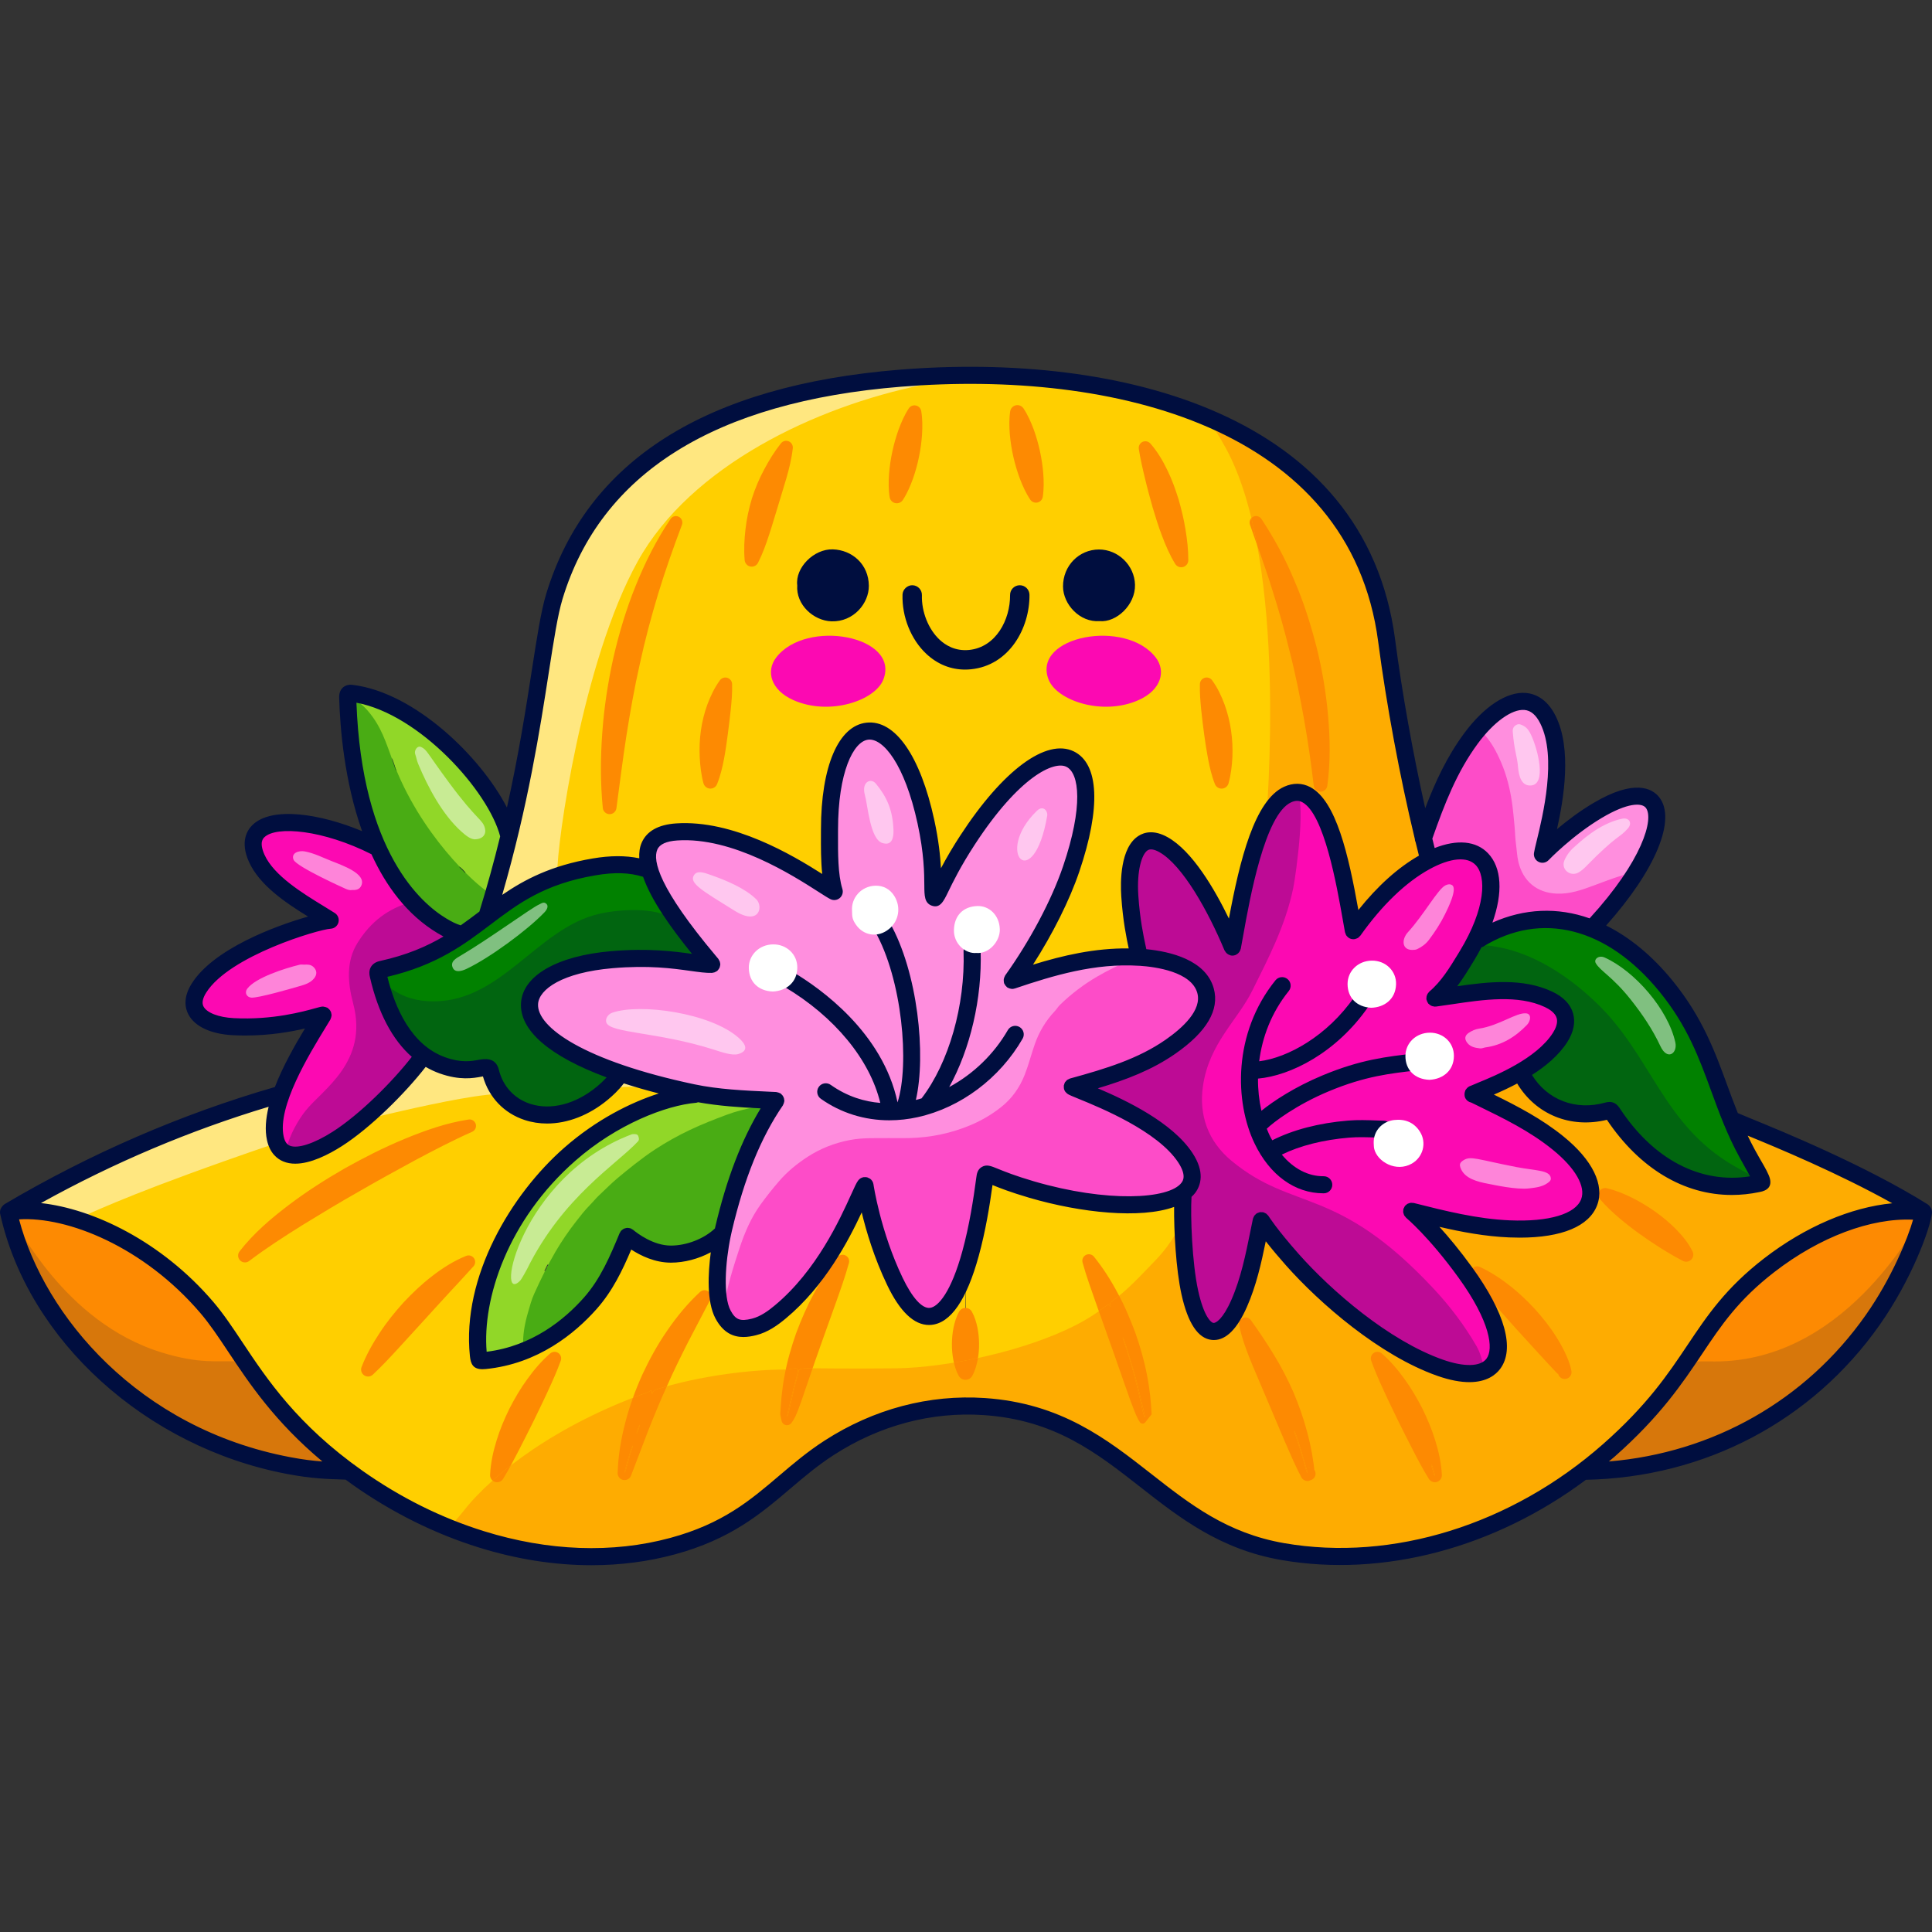 <svg viewBox="0 0 1024 1024" height="1024" width="1024" version="1.1" fill="none" xmlns:xlink="http://www.w3.org/1999/xlink" xmlns="http://www.w3.org/2000/svg"><rect x="0" y="0" width="1024" height="1024" fill="#333333" stroke="none"/><defs><clipPath id="master_svg0_30_506"><rect rx="0" height="1024" width="1024" y="0" x="0"></rect></clipPath></defs><g clip-path="url(#master_svg0_30_506)"><g><g><path style="mix-blend-mode:passthrough" fill-opacity="1" fill="#91D728" d="M269.022,652.854C283.93,625.556,309.458,600.056,343.74,586.498C355.416,581.88,358.1,581.862,369.286,580.11C370.692,579.89,382.644,582.172,387.998,582.844C424.088,587.382,407.768,570.544,388.176,633.574C382.356,652.298,383.628,653.516,382.018,654.716C371.358,662.676,362.282,664.846,352.18,664.262C343.548,663.764,335.52,658.798,333.104,656.16C330.634,653.464,328.348,687.574,288.218,710.928C276.01,718.032,260.876,721.17,256.094,720.788C254.104,720.63,253.728,720.364,253.68,718.406C253.13,695.486,256.922,675.012,269.022,652.854ZM290.482,670.124C290.044,670.476,290.374,669.774,288.566,673.568C288.544,673.614,288.636,673.714,288.674,673.788C289.614,672.962,289.838,671.47,290.49,670.58C290.626,670.394,290.64,670.254,290.482,670.124ZM244.32,494.856C242.738,495.126,241.4,494.178,240.06,493.59C204.73,478.09,188.608,426.796,185.476,388.186C185.174,384.468,184.554,380.746,184.772,376.97C184.904,374.668,184.902,372.356,184.356,370.04C183.902,368.116,184.65,367.446,186.438,367.692C221.184,372.504,254.456,406.586,268.65,439.6C269.412,441.374,269.642,443.044,269.114,445.024C263.306,466.772,262.424,472.962,261.628,473C259.298,473.114,260.806,474.282,260.898,475.14C261.094,476.964,260.216,478.612,259.852,480.348C259.11,483.902,257.768,486.938,254.32,488.96C251.738,490.474,249.398,492.468,246.88,494.154C246.08,494.694,245.292,494.924,244.32,494.856ZM207.81,401.868C207.726,402.55,207.374,401.376,209.716,408.216C209.804,408.472,210.026,408.48,209.99,408.358C209.51,406.768,208.47,403.396,207.81,401.868ZM246.79,462.48C246.302,461.886,244.55,459.922,243.456,459.31C243.348,459.57,243.288,459.572,246.162,462.344C246.308,462.482,246.466,462.792,246.79,462.48Z"></path></g><g><path style="mix-blend-mode:passthrough" fill-opacity="1" fill="#018100" d="M373.938,510.978C369.082,510.73,331.352,502.05,299.176,513.612C285.968,518.344,275.804,528.054,282.718,540.192C291.316,555.374,311.108,562.246,326.456,567.966C328.388,568.706,328.678,569.528,327.484,571.092C322.794,577.058,316.992,581.832,310.326,585.37C290.04,596.192,266.668,590.636,260.128,568.706C259.346,565.948,259.964,565.166,257.496,565.62C224.66,571.462,208.986,548.954,200.714,516.944C199.728,512.994,201.208,515.216,215.362,510.318C245.728,499.744,261.816,482.052,270.456,476.62C290.084,464.276,321.272,453.95,342.626,460.656C346.452,461.85,341.104,471.848,374.966,508.96C375.748,509.784,375.626,511.06,373.938,510.978ZM930.93,627.256C925.004,628.614,918.996,628.448,913.032,628.204C899.946,627.668,885.546,621.168,875.22,612.978C866.744,606.23,860.612,598.618,854.73,589.484C854.03,588.372,853.25,588.126,851.932,588.496C832.14,594.134,814.284,584.382,807.166,570.6C806.178,568.748,806.468,567.76,808.36,566.65C823.5,557.72,838.972,540.358,823.954,531.222C819.386,528.466,814.406,526.944,809.18,526.038C796.054,523.734,780.378,525.214,767.212,527.518C766.058,527.724,764.62,528.178,763.918,527.188C763.054,525.994,764.412,524.966,765.072,524.184C779.226,507.686,779.802,499.702,784.656,497.316C788.936,495.216,793.01,492.83,797.494,491.31C848.64,474.234,889.412,518.342,908.588,569.774C914.842,586.48,915.336,593.558,932.782,623.84C933.934,625.898,933.276,626.68,930.93,627.256Z"></path></g><g><path style="mix-blend-mode:passthrough" fill-opacity="1" fill="#FFCF00" d="M707.632,824.602C669.658,825.4,627.354,807.454,611.6,788.506C609.598,786.098,607.036,784.224,604.678,782.194C557.362,741.46,500.604,733.772,450.956,760.532C416.47,779.118,411.07,793.97,390.278,805.682C329.996,839.64,232.884,832.682,153.452,751.398C126.324,723.638,123.372,703.234,94.62,677.174C74.996,659.388,48.698,645.384,21.524,642.148C18.044,641.734,10.738,641.728,9.752,641.682C8.13,641.608,8.22,640.108,9.148,639.528C33.128,624.536,91.626,596.756,145.488,580.976C147.648,580.342,148.388,580.988,147.844,583.176C146.094,590.2,143.228,600.032,147.106,606.92C154.67,620.36,176.046,606.354,188.274,596.944C206.116,583.214,222.144,562.654,223.314,561.302C226.87,557.192,233.366,570.778,256.282,566.24C258.504,565.8,259.142,566.092,259.786,568.3C267.106,593.378,299.056,601.37,325.084,574.08C328.528,570.47,328.244,568.588,331.704,569.736C390.772,589.334,360.686,566.744,308.226,606.604C293.34,617.914,279.772,633.926,271.026,648.95C248.236,688.106,253.566,719.394,253.478,720.452C253.18,724.086,299.958,718.78,324.968,673.788C332.004,661.13,331.112,655.04,335.61,658.332C341.794,662.856,348.786,665.036,356.372,665.018C360.934,665.006,365.306,663.646,369.588,662.034C376.876,659.294,380.182,655.466,381.398,656.158C382.77,656.938,381.614,658.528,380.61,667.04C372.746,733.652,425.49,702.784,453.506,638.848C461.302,621.056,455.68,630.936,469.134,667.49C484.756,709.932,504.264,709.236,516.666,656.104C523.692,626.002,520.556,623.164,523.59,623.136C524.576,623.128,525.506,623.2,526.464,623.596C550.408,633.45,601.038,646.318,623.888,634.378C626.604,632.958,626.716,633.014,626.724,636.45C626.744,645.702,625.798,672.678,632.888,693.092C636.542,703.614,642.834,710.798,650.052,702.346C659.378,691.424,664.796,667.936,667.286,653.736C668.042,649.432,667.836,649.27,668.636,649.066C672,648.216,672.2,656.5,698.672,681.918C765.108,745.71,822.518,742.466,779.268,678.072C774.302,670.678,773.146,671.058,775.594,669.408C776.012,669.126,776.12,668.948,775.724,668.738C775.268,668.498,774.746,668.022,774.24,668.262C772.39,669.142,771.582,667.752,770.742,666.66C756.694,648.406,749.748,645.684,750.898,643.544C751.944,641.598,755.272,645.334,781.674,649.866C798.55,652.762,832.042,654.312,841.194,639.478C847.582,629.126,837.492,615.96,828.254,607.994C809.766,592.054,786.186,582.198,784.94,581.836C783.18,581.328,782.874,579.45,784.874,578.662C794.28,574.96,803.402,569.64,803.628,569.522C807.794,567.362,804.854,570.672,812.838,578.736C823.356,589.358,837.642,592.878,850.04,589.394C853.614,588.39,853.68,588.42,855.754,591.624C872.644,617.736,902.21,634.468,932.618,627.312C936.826,626.322,932.59,626.244,919.424,597.726C919.066,596.952,918.776,596.156,919.446,595.498C920.076,594.88,920.164,594.644,932.928,599.882C971.294,615.62,1012.714,637.094,1015.164,639.846C1015.824,640.58,1015.544,641.47,1014.584,641.626C1013.804,641.754,1012.984,641.732,1012.174,641.71C993.672,641.206,967.482,648.772,944.03,665.418C927.292,677.3,915.524,689.866,905.308,704.524C896.72,716.846,852.538,796.938,754.806,819.582C738.572,823.344,732.478,823.112,724.512,824.162C719.858,824.78,717.256,824.398,707.632,824.602ZM274.552,753.8C275.194,752.984,276.728,750.006,276.958,748.582C278.022,747.69,278.354,746.36,278.958,745.198C279.07,744.982,279.578,744.738,279.13,744.368C278.976,744.572,278.792,744.76,278.676,744.984C273.86,754.324,274.618,753.014,274.552,753.8ZM595.192,708.922C593.782,711.022,594.606,699.42,606.286,750.328C607.062,753.708,607.744,748.888,595.688,709.894C595.584,709.56,595.368,709.26,595.192,708.922ZM416.994,751.45C418.238,749.078,417.888,747.988,419.48,741.894C428.522,707.262,425.838,720.686,426.262,716.662C424.028,720.812,417.376,748.708,416.994,751.45ZM511.752,681.144C511.54,682.998,511.542,716.322,511.752,718.164C511.9,716.008,511.874,682.912,511.752,681.144ZM685.962,758.286C686.31,760.924,688.396,764.372,692.43,779.818C692.514,780.138,692.772,780.412,692.948,780.706C693.31,780.076,687.044,759.898,685.962,758.286ZM331.174,780.638C332.274,778.152,330.556,781.84,335.022,767.652C335.434,766.342,335.39,766.948,335.348,766.128C334.106,768.366,331.86,777.148,331.034,780.084C330.986,780.258,330.812,780.498,331.174,780.638ZM266.49,773.414L266.37,772.984C265.68,774.046,266.526,771.994,263.468,781.272C263.36,781.6,263.094,781.878,263.238,782.26C263.984,781.816,265.552,775.528,266.49,773.414ZM758.63,776.092C758.63,776.944,758.32,775.74,760.158,781.872C760.23,782.114,760.304,782.358,760.626,782.364C760.542,781.746,760.726,782.352,759.07,776.784C759.02,776.618,758.882,776.48,758.63,776.092ZM337.542,759.71C337.812,759.296,337.656,759.898,339.056,755.778C339.106,755.628,339.056,755.442,339.052,755.274C338.546,755.88,338.88,754.964,337.504,759.046C337.43,759.268,337.282,759.504,337.542,759.71ZM357.15,714.256C356.89,714.242,356.692,714.69,355.254,717.712C355.242,717.738,355.354,717.824,355.41,717.882C356.224,717.026,356.5,715.874,357.062,714.878C357.188,714.654,357.51,714.274,357.15,714.256ZM584.494,683.11C584.244,681.856,584.668,682.816,582.808,679.37C582.636,679.594,582.466,679.15,583.98,682.378C584.046,682.524,584.164,682.646,584.494,683.11ZM720.796,487.36C714.708,494.768,718.164,487.402,710.882,458.478C707.896,446.616,703.954,419.228,687.18,419.594C671.75,419.882,660.148,463.95,656.65,479.05C652.41,497.276,653.44,497.276,652.166,497.442C651.26,497.524,650.972,496.702,650.726,496.084C644.718,480.654,620.318,437.822,606.122,446.504C603.696,448.026,602.092,450.33,601.144,453.006C599.788,456.75,598.716,460.616,598.716,464.69C598.716,466.83,597.73,468.97,598.264,471.066C599.622,476.21,597.318,477.486,602.79,503.244C604.392,510.814,599.704,502.502,564.566,510.774C554.526,513.162,542.346,517.398,542.306,517.398C540.374,517.85,539.962,516.246,540.826,514.972C559.216,486.952,569.298,461.07,573.536,440.784C576.622,426.054,578.27,404.082,563.538,400.954C555.102,399.146,539.016,412.188,532.844,419.06C495.852,460.042,494.824,492.298,494.62,465.224C494.456,442.882,484.95,395.77,464.09,387.54C455.736,384.25,448.37,393.59,444.998,402.312C442.694,408.318,441.418,414.576,440.512,420.992C438.948,432.348,438.826,452.346,442.118,468.886C442.326,469.914,442.654,471.23,441.748,471.93C440.678,472.796,439.568,471.89,438.58,471.272C419.324,458.928,373.364,434.034,351.97,442.14C346.992,444.032,343.122,448.724,343.246,454.402C343.41,460.41,343.82,460.862,337.074,458.846C324.688,455.144,288.768,461.602,263.052,481.642C262.478,482.094,261.778,482.918,260.666,482.258C258.116,480.778,264.576,474.482,280.418,394.658C290.868,341.828,287.454,334.214,296.342,308.746C320.7,238.674,387.974,211.518,461.706,202.096C479.44,199.832,510.258,198.968,520.214,199.38C571.976,201.48,616.25,206.788,662.21,232.05C689.798,247.348,714.064,273.274,725.55,302.984C734.62,326.444,736.384,352.502,740.488,377.118C744.794,402.842,750.154,428.378,756.556,453.662C758.158,459.914,749.024,453.25,720.796,487.36Z"></path></g><g style="opacity:0.5;"><g><path style="mix-blend-mode:passthrough" fill-opacity="1" fill="#018100" d="M355.96,664.288C347.134,664.634,339.938,661.666,333.516,656.594C332.674,655.93,332.384,655.396,331.954,656.844C330.144,662.942,327.526,668.712,324.464,674.268C321.318,679.974,317.516,685.232,313.298,690.212C311.328,692.538,309.288,694.782,307.088,696.87C301.394,702.274,295.077,706.981,288.27,710.894C285.489,712.493,282.613,713.922,279.658,715.172C277.562,716.058,277.446,715.996,277.32,713.774C276.972,707.546,278.134,701.532,279.856,695.596C280.824,692.26,281.696,688.9,283.144,685.714C286.61,678.094,290.23,670.56,294.474,663.33C297.731,657.802,301.347,652.494,305.3,647.442C307.654,644.422,309.994,641.384,312.7,638.658C314.338,637.006,315.798,635.148,317.478,633.588C320.742,630.556,323.834,627.342,327.262,624.472C330.263,621.945,333.309,619.473,336.4,617.058C339.852,614.378,343.346,611.754,346.994,609.36C352.966,605.447,359.2,601.95,365.652,598.894C372.02,595.872,378.57,593.312,385.166,590.846C390.106,588.998,395.196,587.77,400.34,586.736C402.774,586.246,405.268,586.046,407.732,585.702C408.676,585.57,408.918,586.04,408.544,586.776C407.774,588.284,406.96,589.77,406.104,591.232C400.884,600.204,396.784,609.69,393.102,619.372C389.17,629.708,385.72,640.212,383.55,651.052C382.812,654.742,380.254,656.184,377.688,657.736C373.418,660.316,368.9,662.498,363.97,663.532C361.186,664.114,358.358,664.662,355.96,664.288ZM184.454,370.802C184.292,370.378,184.264,369.89,184.664,369.568C185.144,369.178,185.638,369.338,186.142,369.614C189.716,371.564,192.79,374.156,195.384,377.246C202.102,385.25,204.542,393.464,208.082,403.06C222.478,442.102,251.788,468.746,259.37,473.288C260.91,474.21,261.18,475.326,260.758,476.884C259.468,481.63,259.088,486.23,254.416,488.894C248.262,492.402,246.576,496.084,242.654,494.632C217.816,485.43,202.064,457.732,194.09,432.488C183.662,399.47,185.548,373.654,184.454,370.802Z"></path></g></g><g><path style="mix-blend-mode:passthrough" fill-opacity="1" fill="#FD8A02" d="M845.952,779.386C830.278,779.386,860.116,774.87,900.07,712.748C925.886,672.606,968.938,641.212,1017.321,641.966C1018.471,641.984,1018.961,642.474,1018.621,643.668C1017.931,646.062,1017.361,648.496,1016.591,650.862C996.576,711.996,949.394,754.378,891.534,771.684C870.122,778.088,846.584,779.558,845.952,779.386ZM108.274,691.988C125.942,712.006,127.244,723.672,156.004,754.248C161.712,760.316,174.456,772.364,181.542,777.36C182.864,778.292,182.34,779.422,181.02,779.378C105.172,776.848,31.468,730.724,5.48,644.394C4.886,642.418,5.19,642.024,7.266,641.958C45.746,640.71,83.12,663.488,108.274,691.988ZM250.124,599.928C239.824,604.496,229.718,609.794,219.65,615.154C209.618,620.598,199.596,626.098,189.716,631.838C179.768,637.462,170,643.38,160.3,649.334C150.658,655.372,141.1,661.508,132.152,668.284L132.032,668.374C130.579,669.48,128.531,669.335,127.248,668.036C125.965,666.737,125.846,664.687,126.97,663.248C134.458,653.628,143.598,645.864,153,638.716C162.43,631.566,172.368,625.218,182.56,619.346C192.824,613.598,203.314,608.248,214.224,603.73C225.118,599.224,236.348,595.206,248.356,593.368C250.05,593.104,251.677,594.137,252.159,595.782C252.642,597.427,251.83,599.175,250.262,599.868L250.124,599.928ZM376.44,688.886L364.496,711.732C360.668,719.328,356.906,726.908,353.5,734.652C349.968,742.34,346.788,750.178,343.642,758.072L334.452,782.126C333.813,783.794,332.063,784.759,330.311,784.408C328.559,784.057,327.315,782.494,327.368,780.708C327.618,771.71,329.124,762.81,331.38,754.116C333.594,745.398,336.716,736.928,340.386,728.714C344.18,720.556,348.516,712.64,353.636,705.248C358.712,697.84,364.43,690.86,371.042,684.76C372.272,683.615,374.148,683.524,375.482,684.544C376.817,685.565,377.222,687.399,376.44,688.886ZM579.818,666.066C584.65,672.064,588.79,678.53,592.36,685.296C596.068,692.004,598.99,699.1,601.708,706.268C604.256,713.498,606.398,720.89,607.854,728.426C608.63,732.18,609.162,735.984,609.622,739.764C609.792,741.668,610.004,743.544,610.122,745.41L610.308,748.134L610.366,749.318C610.384,749.58,610.38,749.662,610.34,749.658L610.208,749.826L606.984,753.896C606.264,754.807,604.873,754.775,604.196,753.832C603.738,753.168,603.331,752.471,602.978,751.746L602.25,750.238L601.116,747.506L599.102,742.214L595.412,731.78C592.946,724.876,590.66,717.96,588.148,711.106L580.794,690.416C578.368,683.468,575.826,676.536,573.804,669.232L573.784,669.16C573.345,667.577,574.079,665.904,575.541,665.155C577.002,664.406,578.789,664.786,579.818,666.066ZM449.928,669.484C447.928,676.806,445.41,683.768,442.95,690.714L435.55,711.394C433.064,718.246,430.748,725.126,428.36,732.026L424.786,742.48C424.134,744.24,423.522,746.03,422.798,747.852C421.902,749.824,421.628,751.316,419.438,754.234C418.754,755.146,417.599,755.574,416.486,755.328C415.373,755.082,414.506,754.207,414.27,753.092L413.612,749.962C413.562,749.722,413.518,749.704,413.538,749.42L413.608,748.328L413.796,745.742L414.24,740.154C414.662,736.372,415.13,732.546,415.894,728.772C417.282,721.188,419.47,713.78,422.002,706.53C424.7,699.34,427.744,692.296,431.398,685.574C434.996,678.83,439.096,672.362,443.902,666.352C444.927,665.07,446.712,664.683,448.176,665.427C449.64,666.17,450.38,667.839,449.95,669.424L449.928,669.484ZM663.008,699.746C667.292,705.662,671.342,711.746,675.146,717.982C679.028,724.272,682.484,730.974,685.518,737.852C688.44,744.78,690.958,751.862,692.842,759.094C693.848,762.692,694.602,766.352,695.326,770.01C695.65,771.852,695.944,773.692,696.196,775.548L696.55,778.332L696.682,779.734L696.702,779.926C696.584,779.882,696.96,780.082,695.944,778.636C695.6,778.248,695.18,777.935,694.71,777.716C694.399,777.574,694.07,777.475,693.732,777.422C693.262,777.366,693.212,777.394,693.086,777.398C693.002,777.412,693.042,777.424,693.108,777.43L694.076,777.53C695.719,777.698,697.031,778.972,697.248,780.609C697.466,782.246,696.53,783.818,694.988,784.408L694.076,784.756L693.674,784.91C693.569,784.938,693.462,784.957,693.354,784.964C693.17,784.968,693.064,784.998,692.536,784.934C692.169,784.878,691.812,784.771,691.474,784.618C690.979,784.385,690.536,784.054,690.174,783.644C689.088,782.108,689.44,782.19,689.29,782.038L689.214,781.9L688.56,780.674L687.34,778.2L685.02,773.232L680.66,763.284L672.288,743.52L663.87,723.704C661.08,716.986,658.356,709.916,656.784,702.46C656.448,700.857,657.278,699.238,658.775,698.575C660.272,697.912,662.029,698.386,662.99,699.712L663.008,699.746ZM732.372,717.362C737.05,721.434,740.988,726.13,744.532,731.076C748.118,736.004,751.166,741.278,753.948,746.688C756.608,752.158,758.996,757.776,760.76,763.63C762.564,769.46,763.9,775.476,764.222,781.696C764.306,783.391,763.235,784.929,761.615,785.437C759.996,785.946,758.238,785.297,757.338,783.858L757.314,783.818C754.156,778.73,751.468,773.61,748.82,768.48C746.132,763.374,743.638,758.206,741.044,753.078C738.574,747.888,735.998,742.746,733.612,737.462C731.182,732.198,728.794,726.888,726.77,721.212L726.76,721.184C726.222,719.68,726.768,718.003,728.089,717.104C729.409,716.204,731.169,716.311,732.372,717.362ZM297.212,721.226C295.166,726.888,292.77,732.19,290.332,737.45C287.936,742.728,285.352,747.87,282.878,753.058C280.28,758.186,277.784,763.35,275.102,768.448C272.462,773.574,269.79,778.682,266.69,783.782L266.662,783.826C265.779,785.277,264.026,785.946,262.4,785.454C260.775,784.961,259.689,783.431,259.76,781.734C260.028,775.49,261.358,769.448,263.16,763.608C264.924,757.742,267.322,752.124,269.984,746.652C272.772,741.242,275.828,735.97,279.424,731.046C282.978,726.104,286.93,721.41,291.632,717.35C292.838,716.306,294.597,716.208,295.912,717.111C297.227,718.014,297.766,719.691,297.224,721.192L297.212,721.226ZM784.412,671.514C790.046,674.162,795.256,677.504,800.056,681.33C804.94,685.074,809.362,689.352,813.554,693.844C817.652,698.422,821.518,703.228,824.798,708.484C826.471,711.111,827.996,713.831,829.364,716.63C830.018,718.056,830.686,719.502,831.256,721.002L832.078,723.336C832.304,724.236,832.576,724.91,832.886,726.614C833.244,728.544,831.996,730.407,830.075,730.81C828.154,731.213,826.262,730.009,825.814,728.098C825.666,728.38,825.212,727.75,824.766,727.32L823.346,725.792L820.4,722.654L814.546,716.288L802.888,703.514L791.372,690.526C787.574,686.102,783.69,681.742,780.144,676.802L780.084,676.718C779.154,675.424,779.215,673.666,780.234,672.441C781.253,671.216,782.971,670.835,784.412,671.514ZM250.882,671.264C246.476,676.196,242.042,680.87,237.654,685.642C233.304,690.434,228.882,695.136,224.576,699.964L211.438,714.328C207.026,719.132,202.58,723.942,197.652,728.554L197.618,728.586C196.357,729.766,194.448,729.917,193.017,728.95C191.587,727.984,191.015,726.156,191.64,724.546C194.142,718.092,197.504,712.094,201.29,706.392C205.038,700.652,209.36,695.322,213.966,690.238C218.67,685.246,223.648,680.482,229.144,676.292C234.59,672.072,240.508,668.302,247.062,665.65C248.56,665.039,250.282,665.544,251.214,666.867C252.145,668.19,252.04,669.981,250.96,671.186L250.882,671.264ZM851.544,629.776C856.378,630.876,860.778,632.748,865.05,634.834C869.288,636.964,873.358,639.411,877.228,642.154C881.142,644.912,884.813,647.999,888.202,651.382C891.574,654.85,894.812,658.628,897.1,663.324C897.811,664.784,897.506,666.536,896.343,667.669C895.18,668.803,893.422,669.064,891.98,668.316L891.77,668.206C883.752,663.986,876.224,659.168,868.846,653.864C865.139,651.198,861.541,648.385,858.06,645.432C854.58,642.412,851.148,639.296,848.038,635.596L848.012,635.564C847.02,634.388,846.891,632.71,847.693,631.397C848.494,630.085,850.045,629.431,851.544,629.776ZM515.126,695.23C516.684,698.058,517.468,700.888,518.076,703.716C518.636,706.544,518.906,709.374,518.928,712.202C518.956,715.048,518.71,717.889,518.194,720.688C517.626,723.516,516.872,726.346,515.342,729.174C514.624,730.5,513.237,731.327,511.729,731.327C510.221,731.327,508.834,730.5,508.116,729.174C506.586,726.346,505.832,723.516,505.264,720.688C504.748,717.889,504.502,715.048,504.53,712.202C504.552,709.374,504.822,706.544,505.382,703.716C505.99,700.888,506.774,698.058,508.332,695.23C509.014,693.992,510.315,693.222,511.729,693.222C513.142,693.222,514.444,693.992,515.126,695.23ZM361.446,278.17C356.866,290.35,352.578,302.466,348.83,314.744C345.13,327.03,341.812,339.41,339.108,351.948C336.272,364.456,334.046,377.11,332.026,389.836C330.054,402.574,328.454,415.4,326.72,428.35C326.484,430.187,324.906,431.553,323.054,431.522C321.203,431.492,319.67,430.075,319.494,428.232C318.19,415,318.24,401.66,319.222,388.38C320.158,375.088,322.192,361.866,325.056,348.814C328.054,335.794,331.874,322.93,336.906,310.526C341.888,298.118,347.928,286.1,355.416,275.038C356.474,273.473,358.601,273.063,360.166,274.122C361.474,275.016,362.002,276.687,361.446,278.17ZM668.588,275.056C675.358,285.334,681.322,296.226,686.01,307.652C690.97,318.984,694.656,330.824,697.758,342.788C700.767,354.785,702.824,367.001,703.908,379.322C704.982,391.66,705.218,403.958,703.498,416.49C703.245,418.297,701.69,419.634,699.866,419.615C698.041,419.595,696.516,418.224,696.302,416.412L696.278,416.2C694.915,404.416,693.199,392.675,691.132,380.994C689,369.328,686.74,357.702,683.782,346.24C680.995,334.728,677.782,323.323,674.152,312.048C670.68,300.678,666.426,289.594,662.542,278.154L662.5,278.032C661.895,276.245,662.851,274.306,664.636,273.698C666.109,273.201,667.732,273.759,668.588,275.056ZM609.736,235.076C613.498,239.392,616.364,244.27,618.77,249.288C621.224,254.298,623.062,259.52,624.694,264.746C626.194,270.014,627.484,275.294,628.332,280.644C629.226,285.986,629.838,291.348,629.824,296.896C629.831,298.58,628.714,300.062,627.093,300.52C625.472,300.978,623.745,300.299,622.87,298.86C619.934,294.06,617.786,289.03,615.888,283.986C613.946,278.952,612.416,273.856,610.882,268.806C609.48,263.716,608.068,258.682,606.872,253.578C605.63,248.482,604.446,243.386,603.598,237.988L603.59,237.942C603.287,236.017,604.602,234.21,606.528,233.908C607.726,233.727,608.935,234.167,609.736,235.076ZM420.2,237.56C419.584,243.114,418.256,248.39,416.79,253.504L412.306,268.366C410.762,273.202,409.4,278.174,407.72,283.198C406.088,288.23,404.29,293.304,401.782,298.264C400.857,300.119,398.602,300.872,396.748,299.946C395.583,299.356,394.803,298.207,394.686,296.906C394.214,291.336,394.482,285.886,395.134,280.442C395.74,274.992,396.926,269.536,398.548,264.126C400.288,258.744,402.46,253.56,405.062,248.768C407.624,243.944,410.446,239.332,413.918,234.972C414.898,233.739,416.576,233.304,418.032,233.904C419.488,234.504,420.372,235.994,420.2,237.56ZM388.03,362.604C388.186,367.36,387.73,371.828,387.308,376.216C386.838,380.526,386.32,384.831,385.752,389.13C385.188,393.406,384.588,397.754,383.756,402.2C382.882,406.636,381.872,411.152,380.056,415.61C379.262,417.559,377.039,418.496,375.09,417.702C373.988,417.245,373.159,416.305,372.846,415.154C371.608,410.528,371.11,405.952,370.86,401.308C370.656,396.672,370.81,391.942,371.486,387.198C372.148,382.448,373.313,377.783,374.962,373.28C376.65,368.812,378.696,364.522,381.546,360.582C382.441,359.341,384.026,358.807,385.49,359.25C386.954,359.694,387.974,361.019,388.03,362.548L388.03,362.604ZM642.446,360.562C645.318,364.512,647.348,368.84,649.018,373.31C650.64,377.796,651.801,382.435,652.484,387.156C653.178,391.866,653.394,396.618,653.196,401.294C652.958,405.978,652.414,410.57,651.15,415.168L651.144,415.188C650.711,416.765,649.318,417.889,647.685,417.981C646.052,418.072,644.543,417.111,643.936,415.592C642.14,411.102,641.176,406.598,640.298,402.202C639.464,397.798,638.814,393.482,638.228,389.178C637.642,384.874,637.108,380.576,636.656,376.194C636.25,371.798,635.824,367.356,635.97,362.62L635.972,362.558C636.018,361.028,637.033,359.697,638.495,359.246C639.958,358.795,641.546,359.324,642.446,360.562ZM546.052,264.81C543.664,261.246,542.028,257.514,540.566,253.744C539.165,249.984,538.016,246.135,537.128,242.222C536.229,238.314,535.598,234.35,535.24,230.356C534.924,226.332,534.792,222.264,535.418,218.03C535.651,216.443,536.839,215.165,538.404,214.817C539.97,214.468,541.588,215.122,542.472,216.46C544.834,220.03,546.44,223.768,547.862,227.546C549.231,231.314,550.341,235.172,551.184,239.092C552.039,243.012,552.632,246.985,552.958,250.984C553.234,255.018,553.336,259.09,552.684,263.332C552.456,264.818,551.34,266.011,549.873,266.338C548.406,266.665,546.889,266.058,546.052,264.81ZM488.284,217.968C488.984,222.208,488.93,226.268,488.706,230.288C488.431,234.269,487.889,238.227,487.084,242.136C486.289,246.047,485.227,249.9,483.906,253.666C482.53,257.452,480.97,261.202,478.644,264.826L478.546,264.978C477.688,266.316,476.094,266.986,474.538,266.662C472.982,266.338,471.788,265.087,471.536,263.518C470.856,259.318,470.942,255.246,471.212,251.206C471.526,247.174,472.124,243.192,472.974,239.262C473.82,235.318,474.929,231.435,476.292,227.638C477.714,223.834,479.308,220.07,481.654,216.486C482.473,215.238,483.972,214.619,485.432,214.924C486.893,215.23,488.018,216.399,488.268,217.87L488.284,217.968Z"></path></g><g><path style="mix-blend-mode:passthrough" fill-opacity="1" fill="#FF8EDE" d="M578.388,636.996C568.262,635.864,558.422,633.44,548.64,630.822C518.146,622.666,522.948,616.254,520.758,631.362C518.116,649.6,513.296,677.014,502.368,691.886C499.186,696.216,494.882,698,489.708,697C473.036,693.776,460.828,637.542,458.77,629.696C457.484,624.796,455.782,637.322,442.33,660.088C432.9,676.044,411.718,704.838,393.206,703.656C377.598,702.658,379.938,676.866,382.062,661.272C384.676,642.084,393.75,614.692,403.956,595.358C417.164,570.34,416.75,597.88,324.794,567.042C270.466,548.824,264.158,516.628,319.83,509.234C332.79,507.512,357.43,508.246,374.54,511.588C384.94,513.62,357.936,497.582,345.83,466.562C339.588,450.57,346.632,441.554,357.742,441.326C365.494,441.166,369.34,440.95,379.96,443.844C413.064,452.86,441.868,474.782,443.134,473.912C444.624,472.888,433.134,436.288,445.684,401.456C447.088,397.56,449.308,394.158,452.116,391.064C456.788,385.918,464.362,386.77,469.1,390.546C480.736,399.818,487.034,419.692,490.306,434.266C495.934,459.336,492.704,482.598,496.228,475.844C498.366,471.746,497.446,471.358,509.198,451.246C520.768,431.446,552.486,390.724,569.116,403.664C573.28,406.904,574.926,414.352,575.06,419.746C575.686,445.15,563.586,474.526,551.612,496.972C540.342,518.098,534.072,521.138,541.258,518.336C560.382,510.878,583.002,506.36,603.74,507.566C641.076,509.738,646.548,529.21,631.128,545.548C609.054,568.938,568.752,574.51,568.586,575.812C568.436,576.97,612.27,590.05,628.254,613.666C631.596,618.602,633.062,625.274,629.104,629.808C624.2,635.428,616.182,637.022,608.504,637.998C605.028,638.44,585.53,637.796,578.388,636.996ZM499.592,582.93C501.564,582.606,503.156,581.396,504.942,580.638C505.19,580.532,505.55,580.346,505.44,580.154C505.312,579.928,505.77,579.81,499.54,582.858C494.54,584.722,495.68,584.246,494.984,584.788C495.236,584.764,495.502,584.788,495.734,584.71C497.082,584.252,498.418,583.764,499.592,582.93ZM515.18,504.95C514.356,506.048,515.148,513.726,514.408,520.568C512.208,540.934,507.568,551.674,507.462,553.158C510.568,549.034,518.148,507.372,515.18,504.95ZM476.264,511.078C475.474,512.742,483.908,529.51,482.588,565.81C482.138,578.16,480.23,580.222,479.944,583.144C481.956,579.356,482.976,569.968,483.302,565.676C483.502,563,480.672,523.758,476.264,511.078ZM491.818,585.862C491.468,585.88,491.082,585.806,490.774,585.93C485.894,587.868,476.536,588.626,474.592,588.95C470.926,589.562,472.994,586.53,469.766,578.86C469.802,580.802,470.768,581.4,471.448,586.882C471.694,588.874,471.73,589.028,469.642,588.976C458.672,588.702,455.176,586.588,454.132,586.96C462.296,590.448,482.818,590.178,491.818,585.862ZM446.586,541.782C446.258,541.384,441.398,536.256,441.174,536.488C440.914,536.758,440.702,536.488,446.048,541.766C446.17,541.886,446.38,542.204,446.586,541.782ZM469.29,493.988C469.506,494.938,469.08,494.066,471.27,498.262C471.317,498.255,471.362,498.24,471.404,498.218C471.2,496.9,470.29,495.89,469.848,494.674C469.792,494.524,469.638,494.41,469.29,493.988ZM500.714,568.906C501.036,568.522,500.712,569.28,502.638,564.982C502.654,564.946,502.564,564.862,502.522,564.802C500.292,569.026,500.276,568.76,500.714,568.906ZM467.624,572.508C465.958,569.368,466.232,569.748,466.006,569.716C465.976,570.74,466.792,571.424,467.06,572.33C467.146,572.622,467.4,572.832,467.622,573.018L467.624,572.508ZM818.19,453.18C818.422,452.974,843.44,426.754,861.508,423.362C864.264,422.844,866.998,422.274,869.932,422.94C873.402,423.73,876.564,426.446,876.876,430.964C878.168,449.73,858.062,477.692,845.792,489.606C844.206,491.148,842.542,491.508,840.682,490.842C811.038,480.244,788.122,495.572,786.214,496.266C784.64,496.84,783.648,496.006,784.196,494.412C785.624,490.25,796.006,469.314,786.72,456.616C784.552,453.652,781.55,452.09,778.036,451.306C771.956,449.948,766.446,452.026,760.926,454.066C757.49,455.334,757.44,457.378,755.036,445.998C754.004,441.116,771.88,389.12,797.026,374.974C809.218,368.116,821.152,372.02,824.198,396.034C828.41,429.226,812.274,458.428,818.19,453.18Z"></path></g><g><path style="mix-blend-mode:passthrough" fill-opacity="1" fill="#FC09B2" d="M761.877,527.744C758.809,530.982,772.871,525.466,788.327,525.802C790.057,525.84,791.689,525.172,793.365,525.258C802.941,525.746,820.193,526.11,827.055,534.264C833.691,542.15,826.507,552.518,818.603,559.068C800.419,574.138,781.201,579.136,781.071,580.118C780.955,581.004,787.879,582.642,804.219,591.51C841.817,611.916,859.595,642.476,822.475,649.732C799.419,654.24,771.315,648.324,748.887,641.576C743.403,639.926,767.529,657.514,784.213,686.294C790.017,696.306,794.997,707.334,793.309,718.386C792.035,726.724,782.387,728.852,774.787,727.464C750.705,723.072,725.745,705.94,707.547,689.76C674.495,660.378,670.353,646.534,668.439,646.986C667.073,647.308,663.805,682.868,651.547,700.122C635.653,722.494,627.101,676.914,627.465,649.554C627.499,646.976,626.865,644.436,626.901,641.826C627.047,631.526,627.667,631.778,629.363,629.874C634.679,623.906,630.699,615.828,625.477,609.726C607.095,588.242,570.939,578.112,571.145,576.102C571.281,574.782,571.699,575.172,582.757,572.198C596.061,568.62,614.781,560.27,625.413,551.146C631.959,545.528,639.743,537.426,639.737,528.776C639.731,520.364,631.809,513.854,623.969,511.118C606.397,504.988,604.573,509.24,603.681,505.414C600.207,490.508,594.915,461.442,603.579,448.966C605.821,445.736,611.161,445.362,614.369,446.782C635.472,456.112,652.315,501.604,653.059,501.574C652.42,497.772,653.339,497.026,653.968,493.762C657.446,475.732,668.524,422.492,686.643,419.96C703.192,417.646,712.602,464.65,714.961,481.106C716.628,492.744,716.646,492.156,717.081,492.152C717.811,492.144,741.179,456.684,769.889,451.784C782.013,449.714,789.316,456.264,789.695,465.882C790.569,488.094,776.175,512.654,761.877,527.744ZM666.627,599.142C666.715,599.434,666.983,599.67,667.167,599.932C667.169,599.76,667.235,599.554,667.163,599.42C666.675,598.492,666.469,597.418,666.977,596.578C668.129,594.676,665.305,595.79,665.531,594.53C665.585,594.23,664.757,592.694,663.385,583.584C662.659,578.754,663.199,573.938,663.029,569.12C663.005,568.438,663.249,567.898,664.037,567.772C676.267,565.812,670.567,566.938,681.149,563.79C681.389,563.718,681.585,563.508,681.803,563.364C681.159,562.854,674.309,566.672,665.241,566.922C663.151,566.98,662.731,566.414,663.051,564.322C666.113,544.274,667.173,548.51,666.665,546.614C666.465,547.056,666.207,547.48,666.075,547.942C660.401,567.86,661.219,581.024,666.627,599.142ZM731.063,598.896C731.393,598.882,731.917,598.954,731.983,598.612C732.087,598.084,731.507,598.144,731.219,598.176C727.061,598.646,722.985,597.488,718.733,597.966C703.151,599.71,702.879,598.794,685.617,604.178C685.353,604.26,684.995,604.342,684.919,604.72C686.727,604.39,699.561,599.118,719.055,598.438C723.039,598.302,727.083,597.91,731.063,598.896ZM748.685,562.67C746.451,563.566,747.023,562.35,733.687,564.806C729.453,565.586,719.745,567.762,716.699,569.256C718.365,569.242,720.609,567.976,723.845,567.296C751.923,561.404,749.543,564.398,750.667,562.904C750.537,562.826,750.413,562.692,750.277,562.68C749.925,562.65,749.565,562.67,748.685,562.67ZM700.271,628.368C700.607,628.422,701.105,628.494,701.155,628.094C701.229,627.506,700.653,627.756,700.383,627.75C695.857,627.644,692.117,626.036,690.305,625.684C690.359,626.076,690.729,626.132,690.983,626.228C693.979,627.354,697.139,627.8,700.271,628.368ZM672.425,609.92C672.385,609.948,671.921,609.764,672.193,610.222C672.541,610.808,672.955,611.386,673.459,611.832C673.717,612.062,674.379,609.958,672.425,609.92ZM130.072,543.77C85.474,545.36,93.6,509.442,171.81,488.674C176.682,487.38,172.038,487.412,161.43,480.198C152.298,473.988,137.5,462.768,135.224,451.942C134.48,448.402,133.818,444.672,136.4,441.428C138.316,439.02,140.988,437.732,143.86,437.076C158.372,433.76,177.074,439.138,190.776,444.978C199.698,448.78,200.234,449.368,200.938,450.87C222.889,497.636,249.791,492.584,241.675,497.49C210.073,516.59,199.026,510.996,200.108,515.892C202.65,527.398,206.609,538.302,213.407,548.042C222.543,561.134,227.539,556.806,220.319,564.72C217.253,568.08,214.325,571.566,211.313,574.972C193.042,595.644,151.364,628.834,146.046,602.952C142.448,585.44,160.228,554.684,170.082,539.67C171.34,537.752,171.002,537.946,169.994,537.5C169.346,537.21,147.628,544.87,130.072,543.77ZM420.451,371.042C408.451,365.678,405.927,355.7,411.329,348.582C427.209,327.664,477.127,337.07,468.209,360.136C463.873,371.35,439.581,379.594,420.451,371.042ZM603.511,371.042C615.511,365.678,618.035,355.7,612.631,348.582C596.751,327.664,546.833,337.07,555.751,360.136C560.089,371.35,584.381,379.594,603.511,371.042Z"></path></g><g style="opacity:0.25;"><g><path style="mix-blend-mode:passthrough" fill-opacity="1" fill="#000E3F" d="M685.446,470.674C681.184,491.1,671.974,508.37,663.796,524.93C655.934,540.848,640.808,553.008,637.564,575.774C635.418,590.832,640.122,604.832,652.742,615.27C685.718,642.544,708.412,627.952,759.902,683.085C768.55,692.346,776.202,702.466,782.568,713.455C784.522,716.83,785.534,720.708,786.39,724.544C786.722,726.031,786.206,726.841,784.776,727.127C760.296,732.021,720.056,701.995,701.686,684.495C676.476,660.479,671.454,649.741,669.415,647.805C666.553,645.087,669.169,647.743,663.277,670.575C660.696,680.573,656.131,696.333,648.6,703.414C644.915,706.88,640.586,706.392,637.636,702.302C627.829,688.7,627.654,655.434,626.91,640.343C626.786,637.809,627.428,635.377,627.516,632.883C627.624,629.817,634.719,627.837,630.657,617.941C623.43,600.339,591.014,584.443,572.928,577.507C572.262,577.251,571.1,577.333,571.15,576.213C571.198,575.089,572.234,574.937,573.1,574.735C634.926,560.267,661.358,521.209,618.7,509.452C605.712,505.872,604.396,508.576,603.754,505.766C600.144,489.924,592.826,447.888,609.036,446.122C629.448,443.896,652.742,501.688,653.004,501.582C653.346,501.444,652.84,501,652.824,500.652C652.688,497.818,665.648,423.878,686.079,420.116C693.154,418.818,686.818,464.096,685.446,470.674ZM203.088,526.696C203.108,524.396,200.896,520.382,201.81,519.788C203.132,518.93,208.882,529.45,226.348,530.619C265.036,533.21,283.896,491.92,317.862,484.284C328.024,482,347.424,480.552,356.472,487.066C363.442,492.082,368.57,502.206,374.508,508.428C375.066,509.012,375.816,509.642,375.27,510.498C374.764,511.29,373.806,511.052,373.042,510.88C345.88,504.766,282.166,505.47,280.45,532.403C279.898,541.07,291.362,551.297,299.64,556.213C307.966,561.157,316.964,564.511,326.004,567.791C328.702,568.77,328.744,569.417,326.9,571.708C306.644,596.858,268.624,598.236,260.16,568.671C259.202,565.33,259.32,565.409,255.914,565.877C236.484,568.547,219.864,562.221,208.774,540.253C206.554,535.859,204.932,531.235,203.088,526.696ZM767.008,527.566C765.94,527.758,764.5,528.24,763.824,527.028C762.654,524.929,767.326,524.614,779.792,503.014C781.074,500.792,781.564,500.776,784.278,500.88C807.934,501.79,829.346,515.512,845.996,531.421C875.358,559.479,881.104,595.804,918.65,617.729C931.614,625.302,933.554,624.325,933.176,625.999C932.462,629.148,901.3,633.677,875.304,613.03C866.51,606.044,860.676,598.684,854.646,589.366C853.972,588.324,853.298,588.08,852.054,588.472C843.77,591.084,835.456,590.7,827.374,587.848C818.548,584.734,811.874,578.824,807.202,570.7C804.38,565.791,811.13,568.064,824.184,553.679C837,539.555,828.058,529.393,809.004,526.013C796.104,523.725,779.912,525.253,767.008,527.566Z"></path></g><g><path style="mix-blend-mode:passthrough" fill-opacity="1" fill="#000E3F" d="M208.772,540.254C211.836,546.324,218.478,556.004,223.926,558.926C223.814,561.424,221.832,562.846,220.458,564.498C205.792,582.126,180.018,609.218,157.722,612.104C156.076,612.318,154.576,611.51,152.958,611.49C149.544,611.446,154.89,597.628,161.896,588.79C170.866,577.478,195.432,562.962,187.184,531.842C184.236,520.724,183.428,509.502,189.48,499.768C196.566,488.37,205.752,481.654,217.412,478.258C218.358,477.982,219.008,478.092,219.518,478.81C220.306,479.922,221.47,480.624,222.378,481.602C237.048,497.396,251.412,492.706,237.344,500.16C205.228,517.176,199.112,511.136,200.178,516.162C200.936,519.734,206.098,534.956,208.772,540.254Z"></path></g></g><g style="opacity:0.5;"><g><path style="mix-blend-mode:passthrough" fill-opacity="1" fill="#FFCF00" d="M668.972,819.708C647.274,814.318,628.67,803.898,621.138,797.306C607.74,785.584,611.516,787.56,601.152,779.202C546.356,735.016,483.476,732.692,426.674,776.188C409.746,789.152,407.014,796.248,390.218,805.708C377.104,813.094,360.092,819.414,341.986,822.422C325.59,825.148,313.89,824.418,307.854,824.58C293.744,824.958,258.66,818.762,240.952,810.914C239.114,810.1,239.01,809.692,240.066,807.972C241.614,805.452,243.726,803.38,245.526,801.06C261.15,780.932,295.662,754.74,343.714,737.794C344.022,737.686,345.774,735.814,345.496,738.418C345.472,738.648,345.154,738.652,345.504,738.642C345.658,738.638,345.876,738.398,345.948,738.218C346.576,736.688,347.926,736.426,349.338,735.98C370.016,729.462,398.1,725.78,416.432,725.898C418.164,725.91,419.764,725.312,421.47,725.292C424.164,725.26,422.944,726.242,420.036,738.136C419.826,738.996,417.202,749.794,417.098,751.082C418.298,749.19,419.492,740.306,422.932,728.472C424.364,723.546,417.822,725.86,474.38,725.24C502.466,724.934,543.642,715.924,570.064,702.404C584.866,694.83,586.508,690.35,588.154,691.988C588.236,692.07,588.972,693.068,588.572,691.91C588.176,690.764,588.62,690.162,589.358,689.64C597.972,683.552,604.922,675.664,612.214,668.186C622.128,658.02,625.012,649.304,626.242,649.612C627.256,649.866,626.622,651.288,626.703,652.196C627.578,662.116,627.391,668.396,629.977,682.144C636.409,716.324,653.549,718.772,666.573,657.786C668.353,649.452,667.507,649.246,668.775,649.024C672.397,648.39,676.519,663.944,711.765,693.56C773.486,745.424,814.459,735.948,783.95,685.382C775.033,670.598,772.515,670.994,775.465,669.436C776.082,669.11,776.193,669.004,775.6,668.67C775.225,668.456,774.678,668.138,774.374,668.264C771.268,669.544,773.656,668.016,751.798,645.716C751.166,645.072,750.518,644.488,750.848,643.666C751.248,642.668,752.732,643.056,753.75,643.382C775.21,650.282,817.088,657.6,836.082,644.702C845.924,638.018,844.902,627.962,837.778,618.256C827.728,604.56,809.524,593.512,794.334,586.074C785.056,581.532,783.57,581.966,783.524,580.286C783.496,579.224,784.254,578.904,784.982,578.606C807.016,569.566,804.604,566.418,807.124,570.852C813.634,582.312,824.284,589.388,839.89,590.736C843.606,591.058,847.312,590.144,850.946,589.224C854.162,588.412,853.568,588.242,855.228,590.832C874.292,620.538,904.448,631.934,924.306,628.624C933.974,627.012,935.308,627.648,933.52,624.63C923.076,606.996,919.796,598.432,919.374,597.622C918.57,596.084,919.256,594.65,921.318,595.39C956.404,607.978,1010.448,635.778,1015.064,639.716C1015.746,640.3,1015.698,641.594,1014.486,641.658C1008.478,641.972,1003.204,640.73,984.95,645.682C968.258,650.21,949.654,660.402,937.762,670.14C902.28,699.19,904.75,711.286,877.128,743.91C842.666,784.608,790.952,815.904,735.304,823.052C719.298,825.108,690.594,825.08,668.972,819.708ZM595.178,708.908C594.938,709.324,595.192,709.61,595.308,709.94C603.83,734.258,605.726,751.438,606.784,751.16C607.19,751.054,606.878,750.58,606.798,750.252C602.576,732.966,602.88,732.304,595.68,709.862C595.574,709.536,595.356,709.244,595.178,708.908ZM693.036,780.318C692.404,778.16,687.254,760.344,686.12,758.508C685.736,758.802,686.072,759.066,686.164,759.332C688.422,765.882,690.496,772.488,692.282,779.184C692.396,779.608,692.522,780.05,692.748,780.416C692.928,780.708,692.52,780.644,692.878,780.636C692.934,780.632,692.984,780.428,693.036,780.318ZM335.386,766.774L335.348,766.128C333.818,769.168,330.936,780.39,330.996,780.602C331.744,780.346,333.392,771.572,335.386,766.774ZM760.55,781.882C758.748,775.672,759.172,776.886,758.628,776.272C758.634,776.93,758.324,775.786,760.162,781.882C760.234,782.118,760.306,782.366,760.632,782.35C760.606,782.194,760.58,782.038,760.55,781.882ZM337.638,759.606C338.21,758.538,338.766,756.542,339.092,755.37C339.136,755.216,338.918,755.214,338.82,755.476C337.278,759.638,337.202,759.602,337.638,759.606ZM755.276,456.912C734.704,467.816,719.728,488.842,719.15,489.418C715.57,493.122,717.176,483,710.756,457.984C707.894,446.832,703.7,436.736,698.996,426.282C692.378,420.782,687.37,416.846,679.732,423.298C674.342,427.784,672.408,434.574,671.338,434.036C670.776,433.784,683.424,299.338,649.736,237.564C641.754,222.918,639.328,222.752,640.19,221.724C640.684,221.148,641.218,221.642,641.672,221.846C697.054,246.534,723.142,281.26,733.55,331.418C734.908,338.044,736.224,362.566,750.626,428.77C756.882,457.612,758.322,455.266,755.276,456.912Z"></path></g><g><path style="mix-blend-mode:passthrough" fill-opacity="1" fill="#FD8A02" d="M668.972,819.708C647.274,814.318,628.67,803.898,621.138,797.306C607.74,785.584,611.516,787.56,601.152,779.202C546.356,735.016,483.476,732.692,426.674,776.188C409.746,789.152,407.014,796.248,390.218,805.708C377.104,813.094,360.092,819.414,341.986,822.422C325.59,825.148,313.89,824.418,307.854,824.58C293.744,824.958,258.66,818.762,240.952,810.914C239.114,810.1,239.01,809.692,240.066,807.972C241.614,805.452,243.726,803.38,245.526,801.06C261.15,780.932,295.662,754.74,343.714,737.794C344.022,737.686,345.774,735.814,345.496,738.418C345.472,738.648,345.154,738.652,345.504,738.642C345.658,738.638,345.876,738.398,345.948,738.218C346.576,736.688,347.926,736.426,349.338,735.98C370.016,729.462,398.1,725.78,416.432,725.898C418.164,725.91,419.764,725.312,421.47,725.292C424.164,725.26,422.944,726.242,420.036,738.136C419.826,738.996,417.202,749.794,417.098,751.082C418.298,749.19,419.492,740.306,422.932,728.472C424.364,723.546,417.822,725.86,474.38,725.24C502.466,724.934,543.642,715.924,570.064,702.404C584.866,694.83,586.508,690.35,588.154,691.988C588.236,692.07,588.972,693.068,588.572,691.91C588.176,690.764,588.62,690.162,589.358,689.64C597.972,683.552,604.922,675.664,612.214,668.186C622.128,658.02,625.012,649.304,626.242,649.612C627.256,649.866,626.622,651.288,626.703,652.196C627.578,662.116,627.391,668.396,629.977,682.144C636.409,716.324,653.549,718.772,666.573,657.786C668.353,649.452,667.507,649.246,668.775,649.024C672.397,648.39,676.519,663.944,711.765,693.56C773.486,745.424,814.459,735.948,783.95,685.382C775.033,670.598,772.515,670.994,775.465,669.436C776.082,669.11,776.193,669.004,775.6,668.67C775.225,668.456,774.678,668.138,774.374,668.264C771.268,669.544,773.656,668.016,751.798,645.716C751.166,645.072,750.518,644.488,750.848,643.666C751.248,642.668,752.732,643.056,753.75,643.382C775.21,650.282,817.088,657.6,836.082,644.702C845.924,638.018,844.902,627.962,837.778,618.256C827.728,604.56,809.524,593.512,794.334,586.074C785.056,581.532,783.57,581.966,783.524,580.286C783.496,579.224,784.254,578.904,784.982,578.606C807.016,569.566,804.604,566.418,807.124,570.852C813.634,582.312,824.284,589.388,839.89,590.736C843.606,591.058,847.312,590.144,850.946,589.224C854.162,588.412,853.568,588.242,855.228,590.832C874.292,620.538,904.448,631.934,924.306,628.624C933.974,627.012,935.308,627.648,933.52,624.63C923.076,606.996,919.796,598.432,919.374,597.622C918.57,596.084,919.256,594.65,921.318,595.39C956.404,607.978,1010.448,635.778,1015.064,639.716C1015.746,640.3,1015.698,641.594,1014.486,641.658C1008.478,641.972,1003.204,640.73,984.95,645.682C968.258,650.21,949.654,660.402,937.762,670.14C902.28,699.19,904.75,711.286,877.128,743.91C842.666,784.608,790.952,815.904,735.304,823.052C719.298,825.108,690.594,825.08,668.972,819.708ZM595.178,708.908C594.938,709.324,595.192,709.61,595.308,709.94C603.83,734.258,605.726,751.438,606.784,751.16C607.19,751.054,606.878,750.58,606.798,750.252C602.576,732.966,602.88,732.304,595.68,709.862C595.574,709.536,595.356,709.244,595.178,708.908ZM693.036,780.318C692.404,778.16,687.254,760.344,686.12,758.508C685.736,758.802,686.072,759.066,686.164,759.332C688.422,765.882,690.496,772.488,692.282,779.184C692.396,779.608,692.522,780.05,692.748,780.416C692.928,780.708,692.52,780.644,692.878,780.636C692.934,780.632,692.984,780.428,693.036,780.318ZM335.386,766.774L335.348,766.128C333.818,769.168,330.936,780.39,330.996,780.602C331.744,780.346,333.392,771.572,335.386,766.774ZM760.55,781.882C758.748,775.672,759.172,776.886,758.628,776.272C758.634,776.93,758.324,775.786,760.162,781.882C760.234,782.118,760.306,782.366,760.632,782.35C760.606,782.194,760.58,782.038,760.55,781.882ZM337.638,759.606C338.21,758.538,338.766,756.542,339.092,755.37C339.136,755.216,338.918,755.214,338.82,755.476C337.278,759.638,337.202,759.602,337.638,759.606ZM755.276,456.912C734.704,467.816,719.728,488.842,719.15,489.418C715.57,493.122,717.176,483,710.756,457.984C707.894,446.832,703.7,436.736,698.996,426.282C692.378,420.782,687.37,416.846,679.732,423.298C674.342,427.784,672.408,434.574,671.338,434.036C670.776,433.784,683.424,299.338,649.736,237.564C641.754,222.918,639.328,222.752,640.19,221.724C640.684,221.148,641.218,221.642,641.672,221.846C697.054,246.534,723.142,281.26,733.55,331.418C734.908,338.044,736.224,362.566,750.626,428.77C756.882,457.612,758.322,455.266,755.276,456.912Z"></path></g></g><g style="opacity:0.5;"><g><path style="mix-blend-mode:passthrough" fill-opacity="1" fill="#FC09B2" d="M471.372,603.216C475.14,603.216,478.548,603.292,481.952,603.202C493.282,602.902,504.2,600.68,514.664,596.236C520.417,593.794,525.814,590.588,530.71,586.704C536.41,582.186,540.496,576.358,543.162,569.536C545.21,564.292,546.582,558.834,548.432,553.53C550.724,546.954,554.208,541.084,558.99,536.016C560.036,534.906,560.782,533.586,561.888,532.512C567.845,526.733,574.484,521.701,581.658,517.528C587.22,514.284,593.004,511.492,598.906,508.942C601.544,507.8,604.16,507.362,607.194,507.852C611.58,508.558,616.02,508.976,620.3,510.204C625.392,511.664,630.152,513.79,634.186,517.4C639.59,522.238,640.44,529.802,637.446,536.31C634.686,542.312,630.242,546.876,625.23,551C619.48,555.73,613.134,559.478,606.478,562.774C596.44,567.744,585.898,571.248,575.054,573.924C573.328,574.35,571.58,574.678,569.84,575.044C569.318,575.154,568.626,575.296,568.602,575.81C568.574,576.412,569.372,576.478,569.828,576.664C573.626,578.2,577.472,579.618,581.25,581.198C593.392,586.282,604.944,592.466,615.422,600.464C620.318,604.2,624.756,608.498,628.258,613.67C630.068,616.339,631.173,619.422,631.472,622.632C631.728,625.256,630.884,627.77,629.104,629.812C627.45,631.71,625.546,633.248,623.188,634.318C618.496,636.446,613.56,637.34,608.5,637.996C603.77,638.61,599.042,638.546,594.312,638.456C589.064,638.356,583.864,637.608,578.648,637.024C568.704,635.91,559.044,633.542,549.416,630.984C541.318,628.832,533.404,626.098,525.626,622.98C525.13,622.782,524.65,622.528,524.14,622.38C522.726,621.972,522.116,622.286,521.874,623.726C521.446,626.266,521.126,628.824,520.756,631.372C518.634,646,515.998,660.52,511.092,674.518C508.934,680.676,506.26,686.594,502.36,691.896C499.176,696.226,494.866,698.006,489.696,696.998C486.358,696.346,483.872,693.936,481.824,691.294C476.074,683.88,472.436,675.388,469.162,666.664C465.206,656.126,462.634,645.214,459.856,634.352C459.462,632.808,459.316,631.194,458.768,629.686C458.644,629.342,458.806,628.67,458.104,628.736C457.616,628.782,457.344,629.142,457.162,629.584C456.35,631.562,455.516,633.53,454.716,635.512C451.264,644.052,447.006,652.178,442.32,660.1C438.702,666.242,434.691,672.144,430.314,677.77C423.974,685.888,417.022,693.404,408.27,699.054C403.336,702.238,398.126,704.124,392.11,703.612C386.848,703.164,382.796,697.976,383.614,692.87C385.328,682.178,388.554,671.902,391.926,661.67C394.644,653.428,398.03,645.464,403.158,638.374C406.242,634.12,409.507,630.002,412.946,626.03C417.358,620.924,422.522,616.718,428.132,613.086C434.926,608.688,442.366,605.804,450.356,604.256C457.456,602.88,464.598,603.322,471.372,603.216ZM774.22,450.706C769.452,451.206,765.158,452.302,761.022,454.026C760.692,454.164,760.39,454.362,760.062,454.506C757.866,455.474,757.298,455.214,756.674,452.848C756.128,450.784,755.672,448.696,755.128,446.632C754.62,444.708,755.162,442.876,755.708,441.11C759.384,429.244,763.954,417.736,769.88,406.802C773.45,400.214,777.522,393.944,782.226,388.096C783.596,386.394,783.878,386.36,785.516,388.004C790.072,392.578,793.07,398.154,795.592,404.002C798.532,410.824,800.31,418.006,801.386,425.322C801.994,429.444,802.33,433.628,802.732,437.788C803.048,441.054,803.066,444.348,803.526,447.622C803.958,450.694,804.05,453.84,804.786,456.866C807.23,466.924,814.372,473.204,825.152,473.646C832.176,473.934,838.484,471.636,844.844,469.29C851.44,466.856,857.954,464.18,864.878,462.754C865.292,462.67,865.766,462.222,866.116,462.644C866.472,463.074,865.918,463.404,865.73,463.76C863.348,468.27,860.282,472.344,857.172,476.338C853.674,480.83,850.166,485.342,846.054,489.344C844.27,491.078,842.55,491.516,840.272,490.696C835.736,489.064,831.018,487.902,826.258,487.504C822.954,487.228,819.604,486.974,816.19,487.172C809.322,487.568,802.814,489.094,796.448,491.47C793.366,492.618,790.29,493.822,787.486,495.596C787.113,495.841,786.718,496.051,786.306,496.222C785.624,496.492,784.874,496.676,784.322,496.036C783.878,495.52,784.01,494.852,784.242,494.252C785.21,491.762,786.272,489.306,787.15,486.786C789.424,480.262,791.166,473.552,790.376,466.628C789.54,459.296,786.624,453.8,779.416,451.682C777.64,451.16,775.76,450.986,774.22,450.706Z"></path></g></g><g style="opacity:0.5;"><g><path style="mix-blend-mode:passthrough" fill-opacity="1" fill="#FFFFFF" d="M260.14,480.792C294.564,345.784,284.38,345.864,295.616,310.92C309.062,269.102,344.166,231.38,407.732,212.762C444.374,202.03,471.588,201.794,479.082,200.372C479.292,200.332,513.158,198.47,513.138,199.662C513.124,200.574,512.468,199.178,488.658,204.05C432.264,215.59,366.164,246.924,338.074,297.412C308.494,350.576,295.086,447.744,295.39,462.646C295.42,464.112,294.526,464.79,293.37,465.13C288.45,466.58,284.036,469.148,279.434,471.308C271.718,474.93,262.538,482.132,262.332,482.238C261.012,482.91,260.07,482.234,260.14,480.792ZM145.848,603.894C146.402,606.44,146.632,605.804,144.258,606.618C4.668,654.4,60.734,646.968,21.474,642.142C13.606,641.176,7.312,642.768,9.536,640.15C10.34,639.202,11.162,638.25,12.29,637.626C56.134,613.344,95.522,595.988,145.664,580.896C149.658,579.694,142.866,590.172,145.848,603.894ZM335.764,601.088C337.068,601.056,337.936,601.178,338.32,602.216C338.672,603.168,338.892,604.15,338.124,604.982C327.06,616.944,298.262,634.276,279.314,672.708C278.95,673.446,276.388,678.048,275.774,678.684C262.032,692.934,275.634,623.59,334.804,601.218C335.208,601.066,335.682,601.098,335.764,601.088ZM194.268,593.092C192.596,592.354,194.314,593.234,210.98,575.642C225.682,560.124,222.692,558.822,227.02,561.272C248.648,573.516,258.07,562.534,259.54,567.58C263.382,580.78,269.136,579.028,257.46,580.356C241.354,582.19,215.376,588.186,199.676,591.902C197.946,592.312,196.204,592.668,194.268,593.092ZM391.556,550.104C395.136,553.296,397.196,556.938,391.246,558.682C388.014,559.63,382.212,557.56,378.246,556.298C348.548,546.844,323.304,547.66,321.37,541.938C320.652,539.816,322.392,537.498,324.506,536.758C339.13,531.63,376.672,536.836,391.556,550.104ZM251.568,444.854C249.256,444.754,246.886,442.834,244.622,440.816C234.49,431.772,226.8,417.246,221.604,404.778C220.924,403.144,220.652,401.346,220.05,399.674C219.414,397.908,221.122,394.934,223.254,395.95C226.34,397.422,226.024,398.602,238.148,415.004C252.998,435.096,255.854,434.198,257.048,439.088C257.828,442.28,255.816,444.82,251.568,444.854ZM850.454,507.49C866.334,514.598,884.102,534.9,887.968,552.518C889.218,558.222,883.752,562.438,880.014,554.416C875.888,545.562,870.442,537.528,864.414,529.918C854.602,517.532,848.054,514.594,845.76,510.44C844.63,508.394,847.408,506.128,850.454,507.49ZM788.952,627.466C782.986,626.36,776.4,624.684,774.216,619.26C773.376,617.174,773.752,616.198,775.596,615.004C779.524,612.46,782.694,614.474,803.738,618.568C813.662,620.5,821.382,620.092,821.948,624.308C822.136,625.704,821.254,626.32,820.244,627.042C817.35,629.11,813.98,629.438,810.638,629.856C803.734,630.72,791.502,627.938,788.952,627.466ZM240.012,513.012C238.442,509.708,241.55,508.022,244.494,506.296C258.698,497.962,281.574,481.254,285.608,479.46C286.942,478.868,288.264,477.63,289.708,479.172C290.644,480.172,290.208,481.85,288.522,483.608C279.476,493.046,259.554,507.688,247.396,513.46C244.72,514.734,241.284,515.686,240.012,513.012ZM829.24,455.84C830.491,453.058,832.358,450.598,834.7,448.646C837.026,446.712,847.222,436.534,859.742,433.932C863.47,433.156,865.3,436.242,862.854,439.048C858.082,444.526,857.544,441.91,840.282,459.564C839.282,460.585,838.168,461.487,836.962,462.254C832.508,465.1,826.992,460.826,829.24,455.84ZM389.408,482.744C372.27,472.108,365.39,468.204,367.68,464.08C369.35,461.074,373.152,462.488,376.702,463.742C384.78,466.594,394.684,470.646,400.818,476.606C404.688,480.364,402.536,490.892,389.408,482.744ZM748.442,503.48C743.006,503.43,742.732,497.914,746.274,494.042C754.65,484.884,762.006,471.392,766.022,469.302C767.252,468.662,768.478,468.446,769.572,469.088C772.672,470.91,767.42,481.46,765.876,484.59C763.51,489.386,760.592,493.874,757.366,498.15C755.716,500.336,753.6,501.902,751.13,503.066C750.172,503.52,749.218,503.404,748.442,503.48ZM161.264,511.288C162.974,511.184,164.65,511.162,166.06,512.438C168.034,514.226,168.166,516.49,166.484,518.556C164.422,521.088,161.446,521.9,158.57,522.736C155.064,523.756,136.788,529.09,133.172,528.758C130.692,528.532,129.518,526.114,131.016,524.082C135.358,518.188,150.954,513.22,158.854,511.314C159.614,511.13,160.458,511.288,161.264,511.288ZM186.628,471.732C185.492,471.968,184.258,471.574,183.144,471.066C182.02,470.554,157.092,459.358,155.584,455.658C154.148,452.134,158.324,450.654,161.556,451.266C166.528,452.206,170.976,454.504,175.598,456.326C181.746,458.748,194.066,463.09,191.584,469.2C190.678,471.434,188.874,471.816,186.628,471.732ZM784.396,555.658C781.908,555.362,779.484,554.98,777.746,552.812C776.09,550.748,776.26,548.894,778.488,547.408C780.132,546.312,781.958,545.496,783.9,545.204C794.68,543.578,803.596,536.61,808.842,537.092C811.948,537.376,811.244,541.214,809.358,543.18C803.272,549.526,796.156,553.95,787.284,555.154C786.322,555.286,785.424,555.812,784.396,555.658ZM473.56,439.866C473.712,443.758,472.88,448.548,467.588,446.784C461.104,444.62,459.932,426.734,458.408,421.374C456.452,414.492,461.556,412.076,464.232,415.336C470.134,422.528,473.146,429.332,473.56,439.866ZM811.514,416.316C806.468,416.722,805.004,411.556,804.582,406.5C804.082,400.486,802.592,398.06,801.79,387.822C801.672,386.318,802.164,385.054,803.616,384.24C805.126,383.392,806.28,384.052,807.588,384.762C809.528,385.816,810.61,387.628,811.45,389.41C815.19,397.328,819.746,415.654,811.514,416.316ZM549.576,429.752C552.92,426.514,555.464,429.9,555.032,432.41C547.81,474.444,526.482,452.118,549.576,429.752ZM326.428,576.718C325.216,576.492,323.97,577.064,323.6,576.234C323.21,575.358,324.466,574.852,325.004,574.188C325.954,573.018,327.054,571.95,327.872,570.696C328.858,569.188,330.008,569.188,331.538,569.674C337.252,571.49,342.914,573.098,348.064,574.702C348.89,574.96,348.592,575.554,347.878,575.514C343.954,575.286,340.102,576.322,336.17,576.12C332.794,575.946,329.408,576.02,326.428,576.718Z"></path></g></g><g style="opacity:0.15;"><g><path style="mix-blend-mode:passthrough" fill-opacity="1" fill="#000E3F" d="M842.852,779.37C841.442,779.316,841.374,778.05,842.338,777.442C843.396,776.774,844.264,775.858,845.236,775.08C864.03,760.032,881.378,740.78,893.57,722.438C894.258,721.402,895.028,720.76,896.186,721.084C899.192,721.926,902.242,721.43,905.27,721.54C977.526,724.17,1015.345,647.698,1016.905,648.388C1017.265,648.544,1017.205,649.032,1017.095,649.364C992.978,722.992,931.928,768.95,861.74,777.908C859.392,778.204,845.592,779.474,842.852,779.37ZM178.138,779.384C174.628,778.794,171.054,778.884,167.516,778.482C103.066,771.148,53.214,736.01,25.28,690.312C14.45,672.596,5.978,649.402,7.252,648.812C9.834,647.618,32.892,700.53,85.708,716.838C105.776,723.034,115.67,721.178,125.052,721.546C127.304,721.634,128.062,719.25,131.344,723.99C165.248,772.978,192.022,779.384,178.138,779.384Z"></path></g></g><g><path style="mix-blend-mode:passthrough" fill-opacity="1" fill="#000E3F" d="M1023.988,642.916C1024.138,641.014,1023.148,639.35,1021.618,638.262C988.46,617.536,944.084,599.408,927.38,592.584C924.51,591.41,921.794,590.302,921.14,589.986C921.122,589.976,921.1,589.976,921.082,589.966C919.166,585.142,917.325,580.289,915.558,575.408C909.06,557.63,902.346,539.252,886.584,519.884C875.696,506.51,863.732,496.736,851.276,490.542C877.504,461.218,888.782,434.114,879.306,422.41C875.726,417.992,866.424,412.554,844.26,425.774C836.948,430.136,830.362,435.168,825.234,439.486C828.902,423.04,833.174,396.876,824.526,379.484C819.87,370.12,813.388,367.68,808.774,367.276C798.732,366.412,786.502,374.45,775.962,388.774C766.876,401.12,760.8,414.22,755.388,428.384C748.89,399.352,743.164,367.448,739.436,338.954C723.766,219.16,593.554,186.526,476.93,195.932C374.008,204.234,310.948,244.228,289.492,314.81C286.768,323.778,284.63,337.544,281.926,354.972C278.81,375.068,274.972,399.782,268.684,428.002C254.706,400.946,219.832,367.104,187.134,363.026C186.306,362.922,183.734,362.6,181.726,364.414C179.672,366.276,179.746,368.926,179.778,370.064C180.228,385.808,182.49,413.958,191.918,440.526C169.728,431.272,144.276,427.312,133.934,437.152C131.106,439.84,127.084,445.962,131.93,456.754C137.49,469.14,151.192,478.34,163.28,485.804C145.46,490.852,112.964,503.116,101.554,521.4C96.964,528.756,98.086,534.294,99.838,537.646C103.182,544.058,111.776,548.078,123.412,548.678C125.666,548.794,127.868,548.846,130.022,548.846C143.082,548.846,154.072,546.89,161.624,545.132C156.206,554.13,149.924,565.16,145.69,576.146C96.17,590.476,47.988,611.33,2.464,638.202C0.798,639.382,-0.318,641.268,0.078,643.344C14.87,710.394,77.392,767.092,152.128,781.222C165.058,783.668,172.87,783.91,182.762,784.218L183.176,784.23C184.424,785.144,185.642,786.056,186.94,786.972C207.838,801.708,230.316,812.882,253.754,820.188C273.844,826.452,293.996,829.596,313.52,829.594C328.704,829.594,343.51,827.692,357.606,823.876C387.364,815.822,403.34,802.226,418.794,789.08C425.942,782.996,433.336,776.708,442.006,771.12C466.308,755.442,493.768,748.158,521.36,750.026C558.982,752.58,581.086,769.896,604.484,788.228C625.17,804.436,646.558,821.194,679.138,826.834C733.3,836.22,792.36,820.362,840.566,784.322C903.728,783.054,960.478,753.138,996.266,702.238C1013.068,678.346,1023.038,651.46,1023.978,642.95C1023.988,642.938,1023.988,642.928,1023.988,642.916ZM879.562,525.598C894.368,543.786,900.532,560.654,907.058,578.512C911.2,589.844,915.48,601.562,922.13,613.662L924.472,617.868C925.504,619.71,926.544,621.588,927.566,623.476C901.378,627.612,876.346,614.626,858.494,587.392C856.522,584.38,854.122,583.466,850.698,584.42C835.12,588.806,820.04,582.924,811.982,569.742C819.282,565.084,826.264,559.286,830.728,552.262C834.066,547.008,835.112,541.752,833.75,537.06C832.352,532.238,828.628,528.372,822.68,525.576C807.208,518.294,788.96,520.312,772.368,522.728C775.376,518.694,778.022,514.422,780.586,510.202L781.33,508.984C782.699,506.726,783.997,504.425,785.22,502.084C785.484,501.984,785.762,501.946,786.012,501.792C816.906,482.692,851.88,491.59,879.562,525.598ZM783.214,573.934C781.568,574.608,780.394,575.094,779.506,575.504C778.624,575.756,777.876,576.302,777.282,577.044C777.166,577.18,777.062,577.312,776.964,577.46C776.88,577.594,776.752,577.684,776.682,577.83C776.616,577.966,776.624,578.112,776.572,578.25C776.412,578.632,776.316,579.016,776.264,579.426C776.256,579.516,776.246,579.602,776.244,579.692C776.19,580.54,776.292,581.404,776.742,582.2C777.386,583.329,778.488,584.122,779.762,584.374L782.65,585.78C797.104,592.814,810.752,599.458,822.968,609.356C834.954,619.07,840.592,628.882,838.048,635.602C835.062,643.496,820.882,647.676,800.228,646.81C782.846,646.076,765.792,641.768,749.302,637.6C749.088,637.546,748.882,637.592,748.67,637.57C748.32,637.534,747.98,637.476,747.632,637.52C747.34,637.558,747.082,637.674,746.806,637.766C746.532,637.856,746.256,637.914,746,638.056C745.684,638.232,745.434,638.486,745.168,638.732C745.018,638.87,744.834,638.95,744.702,639.112C744.684,639.134,744.68,639.162,744.662,639.184C744.464,639.432,744.354,639.74,744.21,640.032C744.086,640.286,743.92,640.522,743.848,640.79C743.838,640.822,743.814,640.844,743.806,640.878C743.748,641.112,743.794,641.338,743.772,641.57C743.742,641.896,743.686,642.214,743.726,642.538C743.764,642.84,743.884,643.108,743.98,643.394C744.068,643.66,744.124,643.93,744.262,644.18C744.432,644.484,744.68,644.726,744.916,644.984C745.06,645.142,745.146,645.336,745.316,645.478C745.432,645.576,757.394,655.56,772.948,677.04C790.066,700.674,791.688,715.018,787.876,720.118C784.662,724.426,775.998,724.618,764.708,720.638C735.998,710.508,705.62,684.132,688.334,664.624C676.786,651.592,672.39,644.61,672.35,644.542C672.338,644.524,672.32,644.516,672.308,644.498C672.084,644.15,671.77,643.876,671.458,643.598C671.328,643.484,671.234,643.322,671.094,643.224C670.936,643.114,670.734,643.076,670.562,642.986C670.21,642.802,669.864,642.606,669.478,642.522C669.458,642.518,669.444,642.504,669.424,642.5C669.214,642.456,669.016,642.51,668.808,642.498C668.44,642.472,668.076,642.428,667.708,642.496C667.39,642.554,667.114,642.708,666.818,642.83C666.586,642.926,666.338,642.954,666.118,643.092C666.1,643.104,666.09,643.124,666.072,643.134C665.742,643.344,665.488,643.644,665.22,643.934C665.088,644.078,664.908,644.184,664.798,644.344C664.692,644.496,664.654,644.694,664.566,644.86C664.378,645.216,664.182,645.566,664.094,645.956C664.09,645.976,664.074,645.99,664.07,646.01L662.796,652.25C660.292,664.65,657.7,677.472,652.634,688.994C648.102,699.288,644.432,701.256,643.212,701.182C641.666,701.03,637.976,697.286,635.084,684.21C631.764,669.238,630.928,644.188,631.526,634.366C632.238,633.688,632.934,632.998,633.502,632.234C636.504,628.172,638.682,621.204,632.006,611.07C621.334,594.872,596.98,583.24,581.86,576.824C596.858,572.324,610.564,567.126,623.01,558.46C639.622,546.892,646.452,535.264,643.318,523.9C639.14,508.732,620.218,504.324,607.578,503.09C607.462,502.532,607.332,501.928,607.192,501.268C606.06,495.988,604.166,487.152,603.33,474.52C602.466,461.47,605.174,452.644,608.292,450.668C609.67,449.796,611.728,450.122,614.416,451.614C626.78,458.49,640.398,483.038,649.016,503.72C649.076,503.862,649.194,503.954,649.266,504.088C649.416,504.366,649.584,504.616,649.788,504.856C650.153,505.296,650.604,505.658,651.112,505.918C651.376,506.058,651.64,506.164,651.926,506.25C652.076,506.296,652.194,506.394,652.352,506.424C652.638,506.478,652.918,506.504,653.2,506.504C653.776,506.504,654.328,506.376,654.844,506.172C654.874,506.16,654.906,506.166,654.936,506.154C655.06,506.102,655.14,505.998,655.256,505.938C655.614,505.752,655.948,505.544,656.246,505.27C656.408,505.12,656.53,504.954,656.668,504.784C656.876,504.528,657.062,504.264,657.212,503.962C657.318,503.746,657.394,503.528,657.466,503.298C657.516,503.134,657.614,502.996,657.648,502.822C658.034,500.782,658.464,498.376,658.942,495.688C662.37,476.496,670.394,431.552,684.344,425.238C686.57,424.232,688.39,424.216,690.232,425.188C701.82,431.308,708.49,469.26,711.7,487.502C712.122,489.898,712.512,492.124,712.878,494.118C712.914,494.314,713.03,494.464,713.09,494.646C713.208,495.018,713.308,495.392,713.522,495.724C713.79,496.148,714.148,496.488,714.532,496.798C714.604,496.856,714.64,496.938,714.716,496.992L714.728,496.998C715.214,497.342,715.766,497.592,716.36,497.72C716.944,497.848,717.542,497.854,718.122,497.752L718.152,497.752C718.34,497.718,718.484,497.604,718.66,497.548C719.04,497.43,719.422,497.324,719.762,497.106C720.104,496.889,720.362,496.584,720.63,496.288C720.754,496.152,720.916,496.071,721.026,495.916C732.514,479.702,745.21,467.51,757.744,460.652C768.786,454.612,777.686,453.822,782.146,458.494C787.836,464.454,787.59,481.324,773.608,504.277L772.864,505.501C768.44,512.772,763.868,520.292,757.584,525.546C757.456,525.652,757.398,525.804,757.284,525.922C757.07,526.14,756.878,526.379,756.712,526.636C756.561,526.877,756.433,527.133,756.332,527.398C756.228,527.662,756.149,527.936,756.096,528.214C756.044,528.516,756.022,528.822,756.032,529.128C756.036,529.292,755.978,529.44,755.998,529.606C756.014,529.732,756.09,529.83,756.118,529.954C756.18,530.251,756.284,530.522,756.408,530.804C756.534,531.092,756.668,531.36,756.846,531.612C756.916,531.71,756.936,531.83,757.014,531.922C757.104,532.03,757.236,532.068,757.334,532.166C757.622,532.456,757.93,532.69,758.284,532.892C758.488,533.008,758.68,533.116,758.896,533.198C759.246,533.332,759.608,533.394,759.99,533.436C760.16,533.456,760.318,533.544,760.488,533.544C760.596,533.544,760.7,533.496,760.808,533.488C760.898,533.48,760.98,533.518,761.07,533.506C763.894,533.136,766.816,532.7,769.798,532.256C786.116,529.828,804.612,527.076,818.828,533.764C821.23,534.894,824.26,536.82,825.064,539.582C825.84,542.264,824.42,545.318,823.09,547.408C814.338,561.178,792.528,570.118,783.214,573.934ZM462.366,626.068C462.064,625.561,461.664,625.118,461.19,624.766L461.172,624.746C460.956,624.586,460.704,624.534,460.472,624.418C460.186,624.274,459.922,624.096,459.608,624.014C459.138,623.907,458.654,623.877,458.174,623.924C458.06,623.93,457.956,623.888,457.84,623.904C457.834,623.904,457.83,623.908,457.824,623.91C457.236,623.996,456.671,624.197,456.16,624.5C455.65,624.806,455.205,625.209,454.85,625.686L454.842,625.694C453.942,626.908,453.046,628.848,451.114,633.122C445.184,646.208,432.844,673.434,410.676,691.878C407.248,694.73,403.118,697.794,398.478,698.936C392.282,700.464,389.858,699.516,387.202,694.546C383.304,687.254,384.328,669.352,387.328,655.038C387.422,654.804,387.434,654.56,387.488,654.318C387.634,653.64,387.78,652.962,387.934,652.304C394.476,624.534,403.308,602.806,414.944,585.876C415.012,585.776,415.022,585.658,415.08,585.556C415.24,585.282,415.35,584.998,415.45,584.69C415.54,584.412,415.618,584.146,415.652,583.862C415.666,583.746,415.728,583.646,415.734,583.526C415.742,583.356,415.67,583.206,415.66,583.04C415.646,582.727,415.598,582.417,415.518,582.114C415.441,581.846,415.339,581.585,415.212,581.336C415.088,581.077,414.938,580.831,414.766,580.602C414.577,580.361,414.363,580.139,414.128,579.942C414,579.83,413.922,579.68,413.78,579.582C413.682,579.516,413.568,579.508,413.468,579.448C413.203,579.301,412.924,579.182,412.634,579.094C412.352,578.992,412.061,578.919,411.764,578.876C411.648,578.862,411.55,578.798,411.43,578.792L407.834,578.626C394.474,578.014,380.664,577.378,367.986,574.696C309.74,562.37,284.428,544.442,285.188,532.146C285.666,524.342,298.058,515.446,324.662,513.164C343.856,511.512,356.526,513.284,365.78,514.576C370.412,515.22,374.09,515.75,377.368,515.652C377.568,515.648,377.736,515.556,377.926,515.526C378.234,515.48,378.53,515.432,378.828,515.322C379.118,515.204,379.394,515.055,379.652,514.878C379.814,514.774,380,514.734,380.152,514.608C380.22,514.55,380.248,514.468,380.314,514.408C380.548,514.192,380.72,513.938,380.904,513.676C381.064,513.448,381.232,513.236,381.346,512.986C381.46,512.734,381.51,512.466,381.578,512.192C381.654,511.884,381.73,511.59,381.74,511.274C381.742,511.186,381.788,511.11,381.784,511.018C381.778,510.814,381.686,510.642,381.656,510.446C381.61,510.146,381.566,509.858,381.46,509.57C381.341,509.274,381.189,508.993,381.008,508.73C380.906,508.57,380.866,508.386,380.742,508.236L379.252,506.452C349.212,470.674,345.886,456.174,348.384,450.312C349.59,447.48,353.166,445.846,359.008,445.456C388.26,443.506,420.16,463.956,433.798,472.692C436.646,474.518,438.708,475.838,440.098,476.55C441.72,477.383,443.684,477.161,445.079,475.986C446.474,474.812,447.027,472.914,446.482,471.174C444.088,463.51,444.136,451.91,444.172,442.59L444.18,439.536C444.192,409.476,452.264,392.884,460.232,392.032C467.95,391.206,479.45,404.766,486.338,436.512C489.806,452.488,489.87,463.038,489.91,469.342C489.946,474.708,489.97,478.584,493.812,480.004C498.244,481.63,500.14,477.688,502.564,472.696C505.002,467.674,509.08,459.266,516.612,447.712C540.186,411.534,558.606,403.188,565.184,406.402C572.1,409.764,574.246,427.37,563.456,459.132C557.392,476.986,545.92,498.618,532.766,517C532.694,517.102,532.682,517.224,532.618,517.33C532.458,517.596,532.346,517.87,532.244,518.164C532.143,518.428,532.068,518.702,532.02,518.98C531.986,519.257,531.978,519.536,531.998,519.814C532.004,520.123,532.043,520.43,532.114,520.73C532.144,520.85,532.12,520.968,532.16,521.086C532.214,521.244,532.332,521.354,532.402,521.504C532.53,521.786,532.674,522.046,532.862,522.298C533.046,522.546,533.25,522.756,533.478,522.958C533.602,523.07,533.672,523.218,533.812,523.316C533.936,523.404,534.076,523.438,534.206,523.512C534.692,523.793,535.227,523.979,535.782,524.058C535.944,524.084,536.094,524.124,536.258,524.132C536.32,524.134,536.382,524.16,536.446,524.16C536.896,524.16,537.338,524.07,537.768,523.938C537.812,523.924,537.856,523.936,537.902,523.922C558.364,517,580.306,510.4,603.658,511.88C603.678,511.88,603.694,511.89,603.714,511.89C603.766,511.89,603.816,511.886,603.868,511.884C603.984,511.892,604.096,511.886,604.212,511.894C612.308,512.452,631.478,514.976,634.6,526.312C637.1,535.364,626.87,544.756,617.844,551.038C603.234,561.212,586.224,566.39,567.106,571.642C566.888,571.702,566.728,571.846,566.526,571.936C566.206,572.076,565.88,572.192,565.598,572.404C565.324,572.61,565.13,572.882,564.912,573.142C564.764,573.316,564.574,573.436,564.45,573.638C564.436,573.662,564.436,573.688,564.424,573.712C564.238,574.026,564.154,574.384,564.048,574.734C563.984,574.95,563.866,575.152,563.834,575.37C563.804,575.578,563.86,575.792,563.86,576.004C563.86,576.386,563.844,576.764,563.938,577.13C563.944,577.156,563.936,577.18,563.944,577.204C564.084,577.72,564.316,578.186,564.606,578.602C564.656,578.676,564.736,578.726,564.792,578.796C565.084,579.162,565.416,579.478,565.798,579.734C565.852,579.77,565.88,579.828,565.936,579.862C566.84,580.418,568.278,581.012,571.734,582.422C583.17,587.092,613.546,599.498,624.452,616.054C629.052,623.038,626.928,625.914,626.228,626.856C619.714,635.666,586.714,637.476,547.994,626.126C537.936,623.178,532.238,620.85,528.83,619.46C525.134,617.95,522.908,617.04,520.4,618.494C518.03,619.868,517.712,622.27,517.478,624.02C515.916,635.704,513.81,649.494,510.048,663.222C504.15,684.71,497.274,692.798,492.802,693.202C488.624,693.594,483.46,687.762,478.416,677.264C466.64,652.74,462.998,627.992,462.962,627.744C462.962,627.738,462.958,627.734,462.956,627.728C462.869,627.141,462.669,626.578,462.366,626.068ZM335.508,651.796C335.326,651.644,335.104,651.592,334.906,651.474C334.712,651.356,334.566,651.19,334.35,651.1C334.276,651.068,334.2,651.082,334.126,651.056C333.824,650.948,333.52,650.918,333.208,650.876C332.936,650.84,332.672,650.782,332.4,650.796C332.096,650.81,331.814,650.898,331.52,650.974C331.254,651.042,330.992,651.088,330.742,651.202C330.478,651.322,330.254,651.508,330.012,651.682C329.768,651.856,329.528,652.016,329.32,652.238C329.264,652.3,329.184,652.326,329.13,652.39C328.974,652.578,328.918,652.804,328.798,653.008C328.686,653.196,328.522,653.336,328.434,653.544C323.48,665.462,318.352,677.786,309.408,687.85C299.198,699.342,282.12,713.48,257.936,716.456C255.558,688.446,269.082,646.672,304.992,615.174C326.988,595.876,353.01,585.856,369.038,584.486C369.374,584.458,369.66,584.31,369.968,584.214C380.83,586.172,392.082,586.928,403.16,587.456C392.994,604.216,385.098,624.84,379.122,650.228L378.926,651.102C373.168,656.558,363.986,660.184,355.56,660.184C346.32,660.18,337.874,653.764,335.508,651.796ZM205.332,517.732C231.53,511.566,245.96,500.652,259.922,490.092C274.56,479.018,288.386,468.558,315.618,463.934C325.784,462.206,333.596,462.47,340.85,464.722C345.242,477.338,355.842,492.078,366.79,505.574C357.656,504.304,343.924,502.422,323.888,504.14C295.332,506.592,277.04,517.106,276.148,531.586C275.25,546.172,291.408,559.89,321.524,571.056C319.898,572.815,318.154,574.459,316.302,575.978C305.096,585.266,291.864,588.648,280.902,585.024C272.552,582.264,266.546,575.714,264.424,567.056C262.72,560.076,256.512,561.216,253.542,561.762C249.708,562.46,244.472,563.418,235.978,560.38C217.84,553.888,209.318,533.972,205.332,517.732ZM783.254,394.134C791.652,382.72,801.356,375.722,807.994,376.292C811.398,376.588,814.154,378.948,816.42,383.51C825.296,401.36,817.698,432.484,814.452,445.774C813.71,448.816,813.218,450.824,813.034,452.136C812.764,454.083,813.779,455.981,815.549,456.836C817.318,457.692,819.437,457.308,820.794,455.886C820.918,455.756,833.324,442.834,848.902,433.546C862.724,425.302,870.13,425.458,872.276,428.102C876.864,433.772,870.494,456.276,842.522,486.746C825.566,480.74,807.954,481.434,791.018,489.004C796.622,473.204,796.002,459.912,788.686,452.246C782.392,445.644,772.29,444.784,760.396,449.472C759.984,447.826,759.574,446.164,759.166,444.486C765.714,425.884,772.166,409.204,783.254,394.134ZM290.878,356.356C293.526,339.28,295.62,325.794,298.158,317.438C318.422,250.768,378.818,212.924,477.666,204.954C590.122,195.874,715.616,226.632,730.464,340.124C734.846,373.624,741.966,411.798,749.87,444.61C749.894,445.254,750.042,445.878,750.324,446.446C750.902,448.822,751.48,451.19,752.066,453.502C740.94,459.868,730.178,469.54,719.966,482.324C714.698,452.928,708.202,424.448,694.46,417.186C690.154,414.912,685.36,414.84,680.614,416.996C664.95,424.084,657.144,455.732,651.352,486.864C643.828,471.344,631.994,451.03,618.818,443.704C611.578,439.676,606.458,441.11,603.454,443.022C593.686,449.21,593.798,467.53,594.3,475.12C595.156,488.044,597.048,497.106,598.238,502.676C580.296,502.476,563.456,506.356,547.504,511.292C557.98,494.936,566.87,477.22,572.028,462.042C583.584,428.016,582.532,404.768,569.138,398.258C554.556,391.172,531.528,408.224,509.022,442.768C505.326,448.415,501.89,454.228,498.724,460.188C498.374,453.776,497.494,445.238,495.184,434.59C487.826,400.69,474.486,381.382,459.266,383.03C444.386,384.622,435.136,406.272,435.13,439.53L435.118,442.552C435.094,448.952,435.066,456.36,435.796,463.228C420.134,453.274,388.584,434.404,358.402,436.42C348.88,437.056,342.708,440.538,340.056,446.76C339.01,449.214,338.678,451.968,338.82,454.908C331.512,453.414,323.534,453.41,314.104,455.01C292.212,458.728,278.102,466.122,266.188,474.296C279.9,427.018,286.196,386.528,290.878,356.356ZM265.102,443.288C261.83,456.682,258.158,469.976,254.092,483.15C250.81,485.634,247.56,488.08,244.19,490.446C241.726,489.728,239.298,488.46,236.52,486.792C223.104,478.726,191.842,451.52,188.918,372.454C222.434,378.644,258.824,419.234,265.102,443.288ZM123.88,539.634C115.892,539.222,109.608,536.798,107.864,533.456C106.908,531.624,107.37,529.178,109.238,526.188C121.514,506.52,169.032,492.554,175.236,492.246C177.204,492.147,178.881,490.787,179.385,488.883C179.888,486.978,179.102,484.966,177.44,483.908C175.632,482.756,173.65,481.544,171.562,480.266C160.42,473.448,145.158,464.112,140.192,453.042C137.246,446.488,139.448,444.396,140.172,443.71C146.584,437.614,171.372,439.87,196.87,452.762C204.594,469.616,215.74,484.864,231.858,494.552C232.911,495.184,233.979,495.79,235.062,496.368C226.14,501.632,215.69,506.18,201.452,509.334C200.624,509.516,198.112,510.074,196.694,512.316C195.292,514.536,195.842,516.92,196.104,518.068C200.43,536.862,207.976,551.094,218.252,560.154C208.14,573.202,190.7,590.666,176.342,599.83C166.478,606.124,157.758,608.97,153.616,607.246C152.58,606.818,151.116,605.85,150.358,602.404C146.866,586.604,163.718,559.028,172.776,544.212L175.118,540.358C175.18,540.256,175.18,540.14,175.234,540.036C175.38,539.75,175.476,539.452,175.558,539.134C175.628,538.864,175.69,538.608,175.71,538.336C175.718,538.226,175.77,538.132,175.77,538.02C175.77,537.842,175.688,537.692,175.67,537.52C175.642,537.205,175.579,536.894,175.482,536.592C175.39,536.331,175.272,536.078,175.132,535.838C174.994,535.582,174.831,535.34,174.646,535.116C174.443,534.888,174.218,534.682,173.972,534.5C173.83,534.39,173.74,534.238,173.582,534.144C173.488,534.086,173.382,534.086,173.284,534.038C173.011,533.908,172.726,533.806,172.432,533.734C172.147,533.646,171.855,533.588,171.558,533.558C171.448,533.55,171.354,533.494,171.242,533.494C170.29,533.494,169.438,533.732,167.16,534.366C160.946,536.098,144.44,540.718,123.88,539.634ZM153.81,772.324C73.226,757.09,23.558,697.322,10.104,646.29C35.684,644.684,76.126,660.74,106.174,695.91C111.212,701.806,115.754,708.632,121.014,716.538C132.2,733.352,145.722,753.61,170.866,774.614C165.86,774.244,160.634,773.614,153.81,772.324ZM680.686,817.912C650.352,812.66,630.788,797.332,610.07,781.1C586.624,762.728,562.378,743.732,521.976,740.99C492.406,739.008,463.054,746.772,437.104,763.51C427.93,769.422,420.308,775.91,412.934,782.182C397.56,795.26,383.044,807.608,355.246,815.132C324.684,823.408,290.522,822.164,256.448,811.54C233.914,804.518,212.284,793.762,192.158,779.57C157.618,755.216,141.502,730.986,128.546,711.518C123.35,703.708,118.444,696.334,113.052,690.024C85.464,657.734,49.136,640.652,21.704,637.658C60.402,616.182,100.896,599.076,142.38,586.606C140.85,592.924,140.334,598.992,141.516,604.35C143.058,611.336,147.066,614.326,150.15,615.602C152.118,616.418,154.256,616.776,156.49,616.776C164.644,616.776,174.058,612.018,181.21,607.454C196.442,597.734,214.984,579.21,225.618,565.472C227.942,566.835,230.385,567.983,232.918,568.9C243.708,572.76,250.878,571.45,255.166,570.664C255.434,570.615,255.702,570.566,255.97,570.518C259.124,581.62,267.104,589.996,278.05,593.616C281.868,594.876,285.87,595.494,289.952,595.494C300.784,595.492,312.176,591.144,322.074,582.944C324.676,580.786,327.862,577.874,330.634,574.21C336.398,576.082,342.582,577.868,349.178,579.562C334.154,584.366,315.976,593.49,299.018,608.362C270.996,632.946,244.676,676.588,249.06,718.764C249.502,723.016,250.784,725.708,255.754,725.708C256.284,725.708,256.86,725.676,257.474,725.614C285.11,722.866,304.648,706.828,316.172,693.856C324.74,684.214,329.946,673.208,334.576,662.29C339.602,665.554,347.092,669.228,355.558,669.232C362.79,669.232,370.312,667.192,376.736,663.722C375.27,674.77,374.474,689.936,379.216,698.806C383.342,706.53,388.77,708.638,393.998,708.638C396.288,708.638,398.542,708.232,400.632,707.72C407.056,706.14,412.236,702.34,416.456,698.83C437.28,681.51,449.774,657.488,456.726,642.588C459.124,652.542,463.328,666.766,470.252,681.176C476.974,695.182,484.416,702.266,492.384,702.266C492.79,702.266,493.196,702.248,493.606,702.21C503.892,701.284,512.358,688.97,518.768,665.61C522.364,652.492,524.486,639.44,526.048,628.1C529.676,629.578,535.548,631.908,545.436,634.808C573.064,642.908,604.54,646.098,622.304,639.702C622.18,652.146,623.252,672.684,626.242,686.168C629.614,701.388,635.026,709.47,642.322,710.19C642.68,710.224,643.036,710.242,643.39,710.242C649.884,710.242,655.774,704.328,660.916,692.638C665.834,681.458,668.5,669.556,670.884,657.9C674.312,662.25,677.87,666.495,681.554,670.63C699.56,690.948,731.346,718.472,761.688,729.174C768.622,731.622,774.236,732.564,778.774,732.564C788.072,732.564,792.834,728.604,795.124,725.538C803.02,714.966,797.748,695.858,780.272,671.734C773.664,662.606,767.722,655.522,762.93,650.254C774.902,653.026,787.174,655.318,799.836,655.854C801.782,655.936,803.666,655.976,805.502,655.976C827.818,655.976,842.288,649.956,846.508,638.802C850.562,628.094,844.052,614.796,828.66,602.322C817.208,593.038,804.408,586.364,791.778,580.164C795.979,578.378,800.104,576.418,804.142,574.288C813.998,590.658,832.342,598.256,851.692,593.516C869.054,619.374,892.568,633.358,917.884,633.356C922.698,633.356,927.576,632.852,932.49,631.828C936.792,631.09,939.956,628.74,937.462,622.874C936.048,619.55,934.078,616.494,932.366,613.44L930.06,609.3C928.744,606.877,927.496,604.418,926.316,601.926C941.734,608.234,974.332,621.776,1002.938,637.76C981.106,639.85,956.784,650.148,934.956,667.01C914.612,682.73,904.856,697.298,894.53,712.72C884.018,728.42,873.146,744.656,849.72,765.334C801.164,808.178,737.978,827.832,680.686,817.912ZM988.87,697.03C957.106,742.208,907.986,770.012,852.734,774.608C853.718,773.768,854.732,772.98,855.704,772.122C880.014,750.67,891.718,733.184,902.05,717.758C912.384,702.324,921.308,688.994,940.492,674.176C964.578,655.566,991.618,645.452,1013.968,646.458C1011.158,656.33,1002.678,677.388,988.87,697.03Z"></path></g><g><path style="mix-blend-mode:passthrough" fill-opacity="1" fill="#000E3F" d="M750.582,558.262C734.79,560.044,721.152,561.582,700.978,569.974C686.162,576.136,674.806,583.692,668.566,588.736C667.32,583.138,666.715,577.416,666.764,571.68C683.904,570.154,708.206,558.134,725.224,533.604C726.651,531.551,726.143,528.73,724.089,527.304C722.034,525.879,719.213,526.39,717.79,528.446C703.49,549.056,682.608,560.618,667.392,562.502C668.99,549.846,673.78,536.78,683.072,525.262C684.64,523.316,684.334,520.467,682.389,518.898C680.443,517.329,677.595,517.632,676.024,519.576C653.362,547.668,654.398,584.102,664.95,606.066C673.014,622.86,686.326,632.48,701.488,632.48L701.62,632.48C704.12,632.476,706.142,630.446,706.138,627.946C706.133,625.447,704.104,623.424,701.604,623.428L701.588,623.428C693.328,623.516,685.536,619.38,679.376,611.964C688.95,607.252,701.432,604.088,715.146,602.964C719.896,602.572,724.612,602.746,729.604,602.93L733.204,603.054C735.578,603.046,737.792,601.164,737.866,598.664C737.94,596.167,735.976,594.082,733.478,594.006L729.934,593.886C724.9,593.698,719.692,593.508,714.408,593.944C699.1,595.198,685.082,598.88,674.33,604.386C673.924,603.636,673.488,602.938,673.11,602.15C672.51,600.902,671.946,599.596,671.42,598.246C674.946,594.81,687.1,585.552,704.46,578.334C723.446,570.434,736.492,568.964,751.596,567.26C754.079,566.978,755.864,564.738,755.584,562.255C755.304,559.772,753.065,557.985,750.582,558.262ZM486.43,592.112C509.136,587.096,529.914,571.536,542.014,550.494C543.258,548.326,542.51,545.56,540.342,544.315C538.175,543.069,535.409,543.816,534.162,545.982C526.77,558.842,515.752,569.318,503.096,576.166C514.216,556.092,520.594,529.174,519.752,503.856C519.668,501.356,517.408,499.5,515.078,499.482C512.579,499.566,510.621,501.658,510.702,504.156C511.65,532.7,502.934,563.288,488.502,582.09C488.488,582.108,488.488,582.13,488.474,582.148C487.458,582.438,486.452,582.764,485.426,583.006C490.95,559.186,486.456,515.23,471.562,488.992C470.328,486.818,467.565,486.056,465.391,487.29C463.216,488.523,462.453,491.285,463.686,493.46C478.184,518.996,482.208,564.096,475.716,584.29C467.886,547.164,434.69,523.766,420.448,515.3C418.294,513.96,415.46,514.652,414.165,516.833C412.87,519.014,413.62,521.833,415.828,523.082C442.39,538.868,461.04,561.582,466.572,584.57C458.306,583.9,449.216,581.292,440.352,575.038C438.31,573.538,435.434,574.006,433.973,576.077C432.513,578.148,433.037,581.014,435.136,582.434C445.748,589.92,458.252,593.782,471.364,593.782C476.432,593.776,481.484,593.216,486.43,592.112ZM511.506,354.892C512.534,354.892,513.58,354.84,514.632,354.732C534.976,352.702,545.796,332.896,545.648,315.29C545.624,312.466,543.328,310.189,540.504,310.188L540.46,310.188C537.619,310.211,535.335,312.533,535.36,315.374C535.468,328.428,527.882,343.072,513.61,344.496C506.294,345.208,501.118,341.952,498.04,339.088C492.076,333.534,488.384,324.264,488.63,315.476C488.713,312.636,486.476,310.268,483.636,310.19C481.012,310.09,478.432,312.344,478.352,315.184C478.014,326.974,482.872,339.02,491.03,346.614C496.88,352.062,503.904,354.892,511.506,354.892ZM440.734,329.318C452.416,329.682,460.572,319.772,460.506,310.478C460.426,299.074,451.654,291.496,441.42,291.176C431.356,290.86,421.426,300.892,422.554,310.222C421.8,320.522,431.206,329.022,440.734,329.318ZM582.804,329.2C591.696,330.05,601.828,320.582,601.576,309.954C601.334,299.65,592.626,291.212,582.448,291.242C571.972,291.272,563.366,299.78,563.426,310.894C563.478,320.294,572.316,329.99,582.804,329.2Z"></path></g><g><path style="mix-blend-mode:passthrough" fill-opacity="1" fill="#FFFFFF" d="M728.088,605.87C727.862,599.408,732.662,594.344,738.906,593.628C744.6,592.976,749.502,594.824,752.668,599.938C756.22,605.676,754.326,613.242,748.332,616.71C740.046,621.502,730.018,615.802,728.356,608.894C728.076,607.728,728.19,606.592,728.088,605.87ZM409.6,525.532C401.87,525.216,397.054,520.428,396.884,513.134C396.726,506.338,402.318,500.58,409.854,500.544C416.908,500.51,422.682,505.802,422.586,512.964C422.486,520.518,416.95,525.178,409.6,525.532ZM726.78,534.138C718.96,533.722,714.27,528.742,714.242,521.57C714.214,514.722,719.76,509.228,727.112,509.154C734.536,509.078,740.19,514.784,739.942,521.742C739.664,529.638,733.758,533.916,726.78,534.138ZM757.648,572.328C749.696,572.038,744.878,566.91,744.902,559.702C744.926,552.802,750.52,547.4,757.832,547.342C764.82,547.286,770.658,552.492,770.598,559.728C770.536,567.208,765.068,571.948,757.648,572.328ZM451.6,482.716C451.068,476.062,456.31,469.662,463.96,469.44C468.058,469.322,471.716,471.174,474.036,474.946C477.712,480.922,476.354,488.132,471.288,492.32C465.296,497.276,457.606,495.942,453.606,490.014C451.886,487.466,451.598,486.228,451.6,482.716ZM517.442,505.092C511.788,505.596,505.408,500.324,505.606,492.884C505.808,485.266,510.482,480.442,518.088,480.218C524.158,480.04,529.718,484.946,529.92,492.538C530.092,498.93,524.134,505.726,517.442,505.092Z"></path></g></g></g></svg>